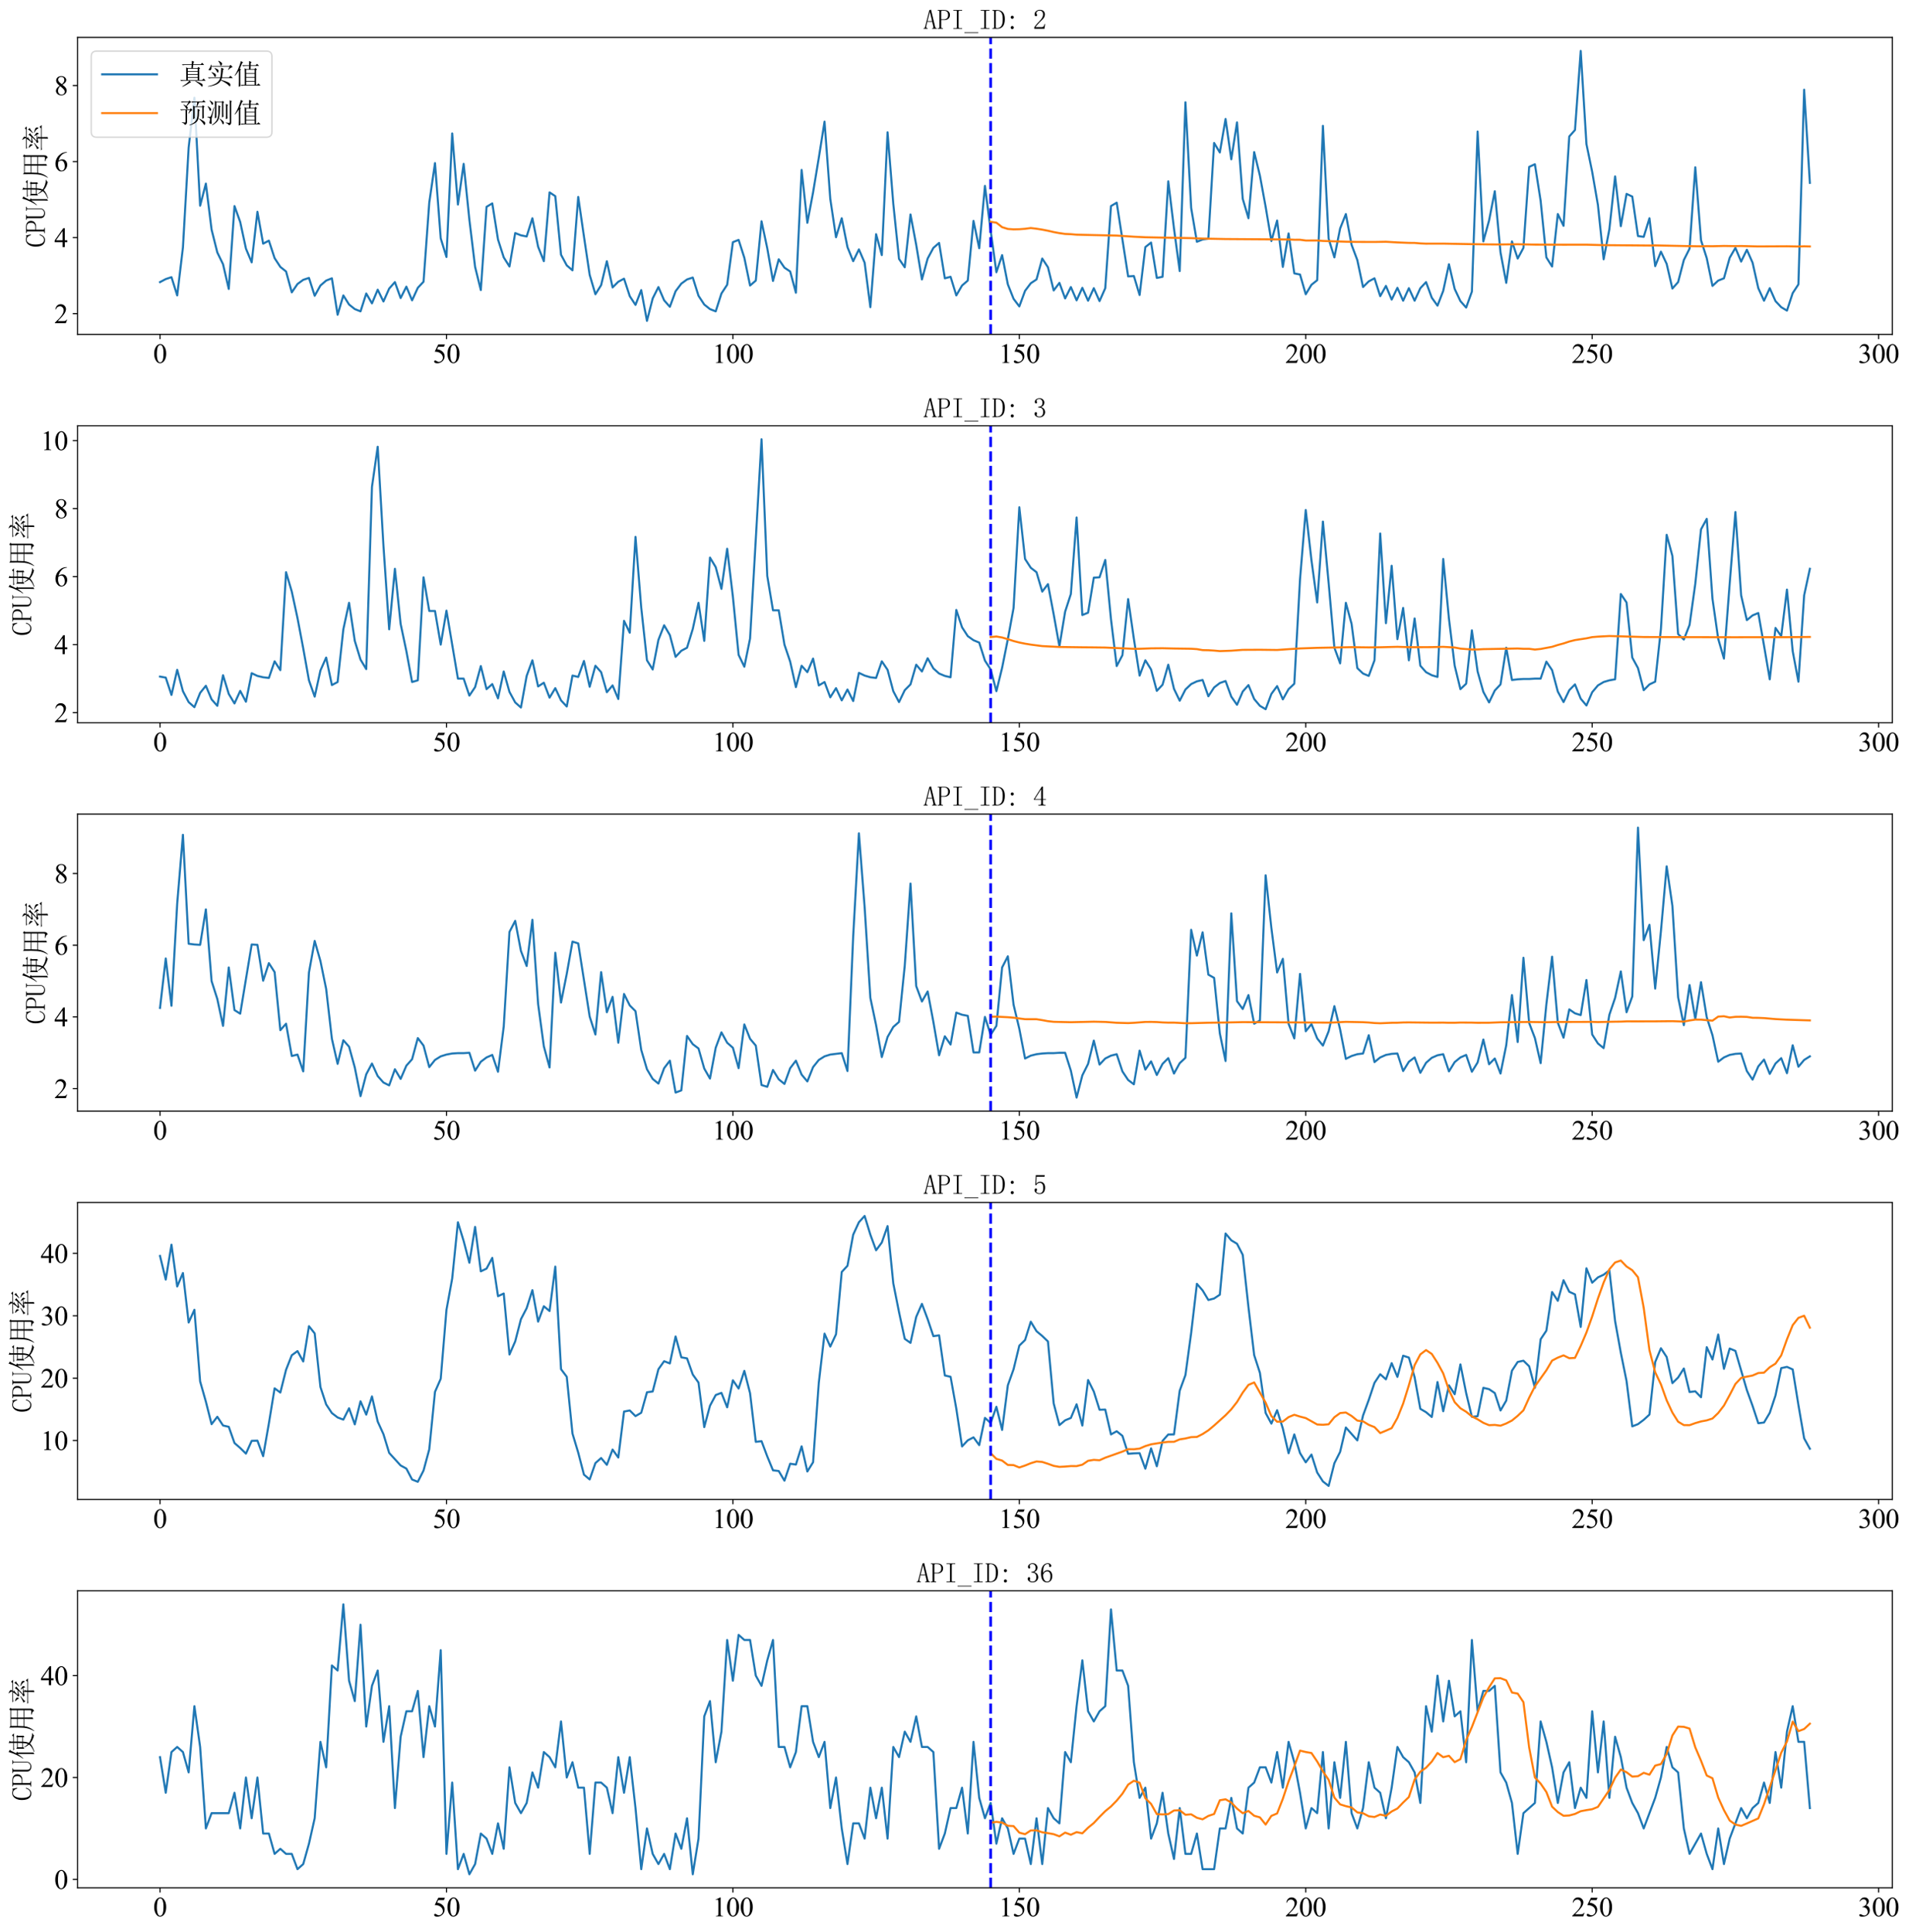<?xml version="1.0" encoding="utf-8" standalone="no"?>
<!DOCTYPE svg PUBLIC "-//W3C//DTD SVG 1.1//EN"
  "http://www.w3.org/Graphics/SVG/1.1/DTD/svg11.dtd">
<svg xmlns:xlink="http://www.w3.org/1999/xlink" width="1394.551pt" height="1411.346pt" viewBox="0 0 1394.551 1411.346" xmlns="http://www.w3.org/2000/svg" version="1.1">
 <defs>
  <style type="text/css">*{stroke-linejoin: round; stroke-linecap: butt}</style>
 </defs>
 <g id="figure_1">
  <g id="patch_1">
   <path d="M 0 1411.346 
L 1394.551 1411.346 
L 1394.551 0 
L 0 0 
z
" style="fill: #ffffff"/>
  </g>
  <g id="axes_1">
   <g id="patch_2">
    <path d="M 56.638 244.261 
L 1382.395 244.261 
L 1382.395 27.341 
L 56.638 27.341 
z
" style="fill: #ffffff"/>
   </g>
   <g id="matplotlib.axis_1">
    <g id="xtick_1">
     <g id="line2d_1">
      <defs>
       <path id="m8d69d79029" d="M 0 0 
L 0 3.5 
" style="stroke: #000000; stroke-width: 0.8"/>
      </defs>
      <g>
       <use xlink:href="#m8d69d79029" x="116.899" y="244.261" style="stroke: #000000; stroke-width: 0.8"/>
      </g>
     </g>
     <g id="text_1">
      <!-- 0 -->
      <g transform="translate(111.899 265.148) scale(0.2 -0.2)">
       <defs>
        <path id="TimesNewRomanPSMT-30" d="M 231 2094 
Q 231 2819 450 3342 
Q 669 3866 1031 4122 
Q 1313 4325 1613 4325 
Q 2100 4325 2488 3828 
Q 2972 3213 2972 2159 
Q 2972 1422 2759 906 
Q 2547 391 2217 158 
Q 1888 -75 1581 -75 
Q 975 -75 572 641 
Q 231 1244 231 2094 
z
M 844 2016 
Q 844 1141 1059 588 
Q 1238 122 1591 122 
Q 1759 122 1940 273 
Q 2122 425 2216 781 
Q 2359 1319 2359 2297 
Q 2359 3022 2209 3506 
Q 2097 3866 1919 4016 
Q 1791 4119 1609 4119 
Q 1397 4119 1231 3928 
Q 1006 3669 925 3112 
Q 844 2556 844 2016 
z
" transform="scale(0.016)"/>
       </defs>
       <use xlink:href="#TimesNewRomanPSMT-30"/>
      </g>
     </g>
    </g>
    <g id="xtick_2">
     <g id="line2d_2">
      <g>
       <use xlink:href="#m8d69d79029" x="326.141" y="244.261" style="stroke: #000000; stroke-width: 0.8"/>
      </g>
     </g>
     <g id="text_2">
      <!-- 50 -->
      <g transform="translate(316.141 265.148) scale(0.2 -0.2)">
       <defs>
        <path id="TimesNewRomanPSMT-35" d="M 2778 4238 
L 2534 3706 
L 1259 3706 
L 981 3138 
Q 1809 3016 2294 2522 
Q 2709 2097 2709 1522 
Q 2709 1188 2573 903 
Q 2438 619 2231 419 
Q 2025 219 1772 97 
Q 1413 -75 1034 -75 
Q 653 -75 479 54 
Q 306 184 306 341 
Q 306 428 378 495 
Q 450 563 559 563 
Q 641 563 702 538 
Q 763 513 909 409 
Q 1144 247 1384 247 
Q 1750 247 2026 523 
Q 2303 800 2303 1197 
Q 2303 1581 2056 1914 
Q 1809 2247 1375 2428 
Q 1034 2569 447 2591 
L 1259 4238 
L 2778 4238 
z
" transform="scale(0.016)"/>
       </defs>
       <use xlink:href="#TimesNewRomanPSMT-35"/>
       <use xlink:href="#TimesNewRomanPSMT-30" x="50"/>
      </g>
     </g>
    </g>
    <g id="xtick_3">
     <g id="line2d_3">
      <g>
       <use xlink:href="#m8d69d79029" x="535.383" y="244.261" style="stroke: #000000; stroke-width: 0.8"/>
      </g>
     </g>
     <g id="text_3">
      <!-- 100 -->
      <g transform="translate(520.383 265.148) scale(0.2 -0.2)">
       <defs>
        <path id="TimesNewRomanPSMT-31" d="M 750 3822 
L 1781 4325 
L 1884 4325 
L 1884 747 
Q 1884 391 1914 303 
Q 1944 216 2037 169 
Q 2131 122 2419 116 
L 2419 0 
L 825 0 
L 825 116 
Q 1125 122 1212 167 
Q 1300 213 1334 289 
Q 1369 366 1369 747 
L 1369 3034 
Q 1369 3497 1338 3628 
Q 1316 3728 1258 3775 
Q 1200 3822 1119 3822 
Q 1003 3822 797 3725 
L 750 3822 
z
" transform="scale(0.016)"/>
       </defs>
       <use xlink:href="#TimesNewRomanPSMT-31"/>
       <use xlink:href="#TimesNewRomanPSMT-30" x="50"/>
       <use xlink:href="#TimesNewRomanPSMT-30" x="100"/>
      </g>
     </g>
    </g>
    <g id="xtick_4">
     <g id="line2d_4">
      <g>
       <use xlink:href="#m8d69d79029" x="744.625" y="244.261" style="stroke: #000000; stroke-width: 0.8"/>
      </g>
     </g>
     <g id="text_4">
      <!-- 150 -->
      <g transform="translate(729.625 265.148) scale(0.2 -0.2)">
       <use xlink:href="#TimesNewRomanPSMT-31"/>
       <use xlink:href="#TimesNewRomanPSMT-35" x="50"/>
       <use xlink:href="#TimesNewRomanPSMT-30" x="100"/>
      </g>
     </g>
    </g>
    <g id="xtick_5">
     <g id="line2d_5">
      <g>
       <use xlink:href="#m8d69d79029" x="953.867" y="244.261" style="stroke: #000000; stroke-width: 0.8"/>
      </g>
     </g>
     <g id="text_5">
      <!-- 200 -->
      <g transform="translate(938.867 265.148) scale(0.2 -0.2)">
       <defs>
        <path id="TimesNewRomanPSMT-32" d="M 2934 816 
L 2638 0 
L 138 0 
L 138 116 
Q 1241 1122 1691 1759 
Q 2141 2397 2141 2925 
Q 2141 3328 1894 3587 
Q 1647 3847 1303 3847 
Q 991 3847 742 3664 
Q 494 3481 375 3128 
L 259 3128 
Q 338 3706 661 4015 
Q 984 4325 1469 4325 
Q 1984 4325 2329 3994 
Q 2675 3663 2675 3213 
Q 2675 2891 2525 2569 
Q 2294 2063 1775 1497 
Q 997 647 803 472 
L 1909 472 
Q 2247 472 2383 497 
Q 2519 522 2628 598 
Q 2738 675 2819 816 
L 2934 816 
z
" transform="scale(0.016)"/>
       </defs>
       <use xlink:href="#TimesNewRomanPSMT-32"/>
       <use xlink:href="#TimesNewRomanPSMT-30" x="50"/>
       <use xlink:href="#TimesNewRomanPSMT-30" x="100"/>
      </g>
     </g>
    </g>
    <g id="xtick_6">
     <g id="line2d_6">
      <g>
       <use xlink:href="#m8d69d79029" x="1163.109" y="244.261" style="stroke: #000000; stroke-width: 0.8"/>
      </g>
     </g>
     <g id="text_6">
      <!-- 250 -->
      <g transform="translate(1148.109 265.148) scale(0.2 -0.2)">
       <use xlink:href="#TimesNewRomanPSMT-32"/>
       <use xlink:href="#TimesNewRomanPSMT-35" x="50"/>
       <use xlink:href="#TimesNewRomanPSMT-30" x="100"/>
      </g>
     </g>
    </g>
    <g id="xtick_7">
     <g id="line2d_7">
      <g>
       <use xlink:href="#m8d69d79029" x="1372.351" y="244.261" style="stroke: #000000; stroke-width: 0.8"/>
      </g>
     </g>
     <g id="text_7">
      <!-- 300 -->
      <g transform="translate(1357.351 265.148) scale(0.2 -0.2)">
       <defs>
        <path id="TimesNewRomanPSMT-33" d="M 325 3431 
Q 506 3859 782 4092 
Q 1059 4325 1472 4325 
Q 1981 4325 2253 3994 
Q 2459 3747 2459 3466 
Q 2459 3003 1878 2509 
Q 2269 2356 2469 2072 
Q 2669 1788 2669 1403 
Q 2669 853 2319 450 
Q 1863 -75 997 -75 
Q 569 -75 414 31 
Q 259 138 259 259 
Q 259 350 332 419 
Q 406 488 509 488 
Q 588 488 669 463 
Q 722 447 909 348 
Q 1097 250 1169 231 
Q 1284 197 1416 197 
Q 1734 197 1970 444 
Q 2206 691 2206 1028 
Q 2206 1275 2097 1509 
Q 2016 1684 1919 1775 
Q 1784 1900 1550 2001 
Q 1316 2103 1072 2103 
L 972 2103 
L 972 2197 
Q 1219 2228 1467 2375 
Q 1716 2522 1828 2728 
Q 1941 2934 1941 3181 
Q 1941 3503 1739 3701 
Q 1538 3900 1238 3900 
Q 753 3900 428 3381 
L 325 3431 
z
" transform="scale(0.016)"/>
       </defs>
       <use xlink:href="#TimesNewRomanPSMT-33"/>
       <use xlink:href="#TimesNewRomanPSMT-30" x="50"/>
       <use xlink:href="#TimesNewRomanPSMT-30" x="100"/>
      </g>
     </g>
    </g>
   </g>
   <g id="matplotlib.axis_2">
    <g id="ytick_1">
     <g id="line2d_8">
      <defs>
       <path id="ma62de66918" d="M 0 0 
L -3.5 0 
" style="stroke: #000000; stroke-width: 0.8"/>
      </defs>
      <g>
       <use xlink:href="#ma62de66918" x="56.638" y="229.123" style="stroke: #000000; stroke-width: 0.8"/>
      </g>
     </g>
     <g id="text_8">
      <!-- 2 -->
      <g transform="translate(39.638 236.067) scale(0.2 -0.2)">
       <use xlink:href="#TimesNewRomanPSMT-32"/>
      </g>
     </g>
    </g>
    <g id="ytick_2">
     <g id="line2d_9">
      <g>
       <use xlink:href="#ma62de66918" x="56.638" y="173.574" style="stroke: #000000; stroke-width: 0.8"/>
      </g>
     </g>
     <g id="text_9">
      <!-- 4 -->
      <g transform="translate(39.638 180.518) scale(0.2 -0.2)">
       <defs>
        <path id="TimesNewRomanPSMT-34" d="M 2978 1563 
L 2978 1119 
L 2409 1119 
L 2409 0 
L 1894 0 
L 1894 1119 
L 100 1119 
L 100 1519 
L 2066 4325 
L 2409 4325 
L 2409 1563 
L 2978 1563 
z
M 1894 1563 
L 1894 3666 
L 406 1563 
L 1894 1563 
z
" transform="scale(0.016)"/>
       </defs>
       <use xlink:href="#TimesNewRomanPSMT-34"/>
      </g>
     </g>
    </g>
    <g id="ytick_3">
     <g id="line2d_10">
      <g>
       <use xlink:href="#ma62de66918" x="56.638" y="118.025" style="stroke: #000000; stroke-width: 0.8"/>
      </g>
     </g>
     <g id="text_10">
      <!-- 6 -->
      <g transform="translate(39.638 124.969) scale(0.2 -0.2)">
       <defs>
        <path id="TimesNewRomanPSMT-36" d="M 2869 4325 
L 2869 4209 
Q 2456 4169 2195 4045 
Q 1934 3922 1679 3669 
Q 1425 3416 1258 3105 
Q 1091 2794 978 2366 
Q 1428 2675 1881 2675 
Q 2316 2675 2634 2325 
Q 2953 1975 2953 1425 
Q 2953 894 2631 456 
Q 2244 -75 1606 -75 
Q 1172 -75 869 213 
Q 275 772 275 1663 
Q 275 2231 503 2743 
Q 731 3256 1154 3653 
Q 1578 4050 1965 4187 
Q 2353 4325 2688 4325 
L 2869 4325 
z
M 925 2138 
Q 869 1716 869 1456 
Q 869 1156 980 804 
Q 1091 453 1309 247 
Q 1469 100 1697 100 
Q 1969 100 2183 356 
Q 2397 613 2397 1088 
Q 2397 1622 2184 2012 
Q 1972 2403 1581 2403 
Q 1463 2403 1327 2353 
Q 1191 2303 925 2138 
z
" transform="scale(0.016)"/>
       </defs>
       <use xlink:href="#TimesNewRomanPSMT-36"/>
      </g>
     </g>
    </g>
    <g id="ytick_4">
     <g id="line2d_11">
      <g>
       <use xlink:href="#ma62de66918" x="56.638" y="62.476" style="stroke: #000000; stroke-width: 0.8"/>
      </g>
     </g>
     <g id="text_11">
      <!-- 8 -->
      <g transform="translate(39.638 69.419) scale(0.2 -0.2)">
       <defs>
        <path id="TimesNewRomanPSMT-38" d="M 1228 2134 
Q 725 2547 579 2797 
Q 434 3047 434 3316 
Q 434 3728 753 4026 
Q 1072 4325 1600 4325 
Q 2113 4325 2425 4047 
Q 2738 3769 2738 3413 
Q 2738 3175 2569 2928 
Q 2400 2681 1866 2347 
Q 2416 1922 2594 1678 
Q 2831 1359 2831 1006 
Q 2831 559 2490 242 
Q 2150 -75 1597 -75 
Q 994 -75 656 303 
Q 388 606 388 966 
Q 388 1247 577 1523 
Q 766 1800 1228 2134 
z
M 1719 2469 
Q 2094 2806 2194 3001 
Q 2294 3197 2294 3444 
Q 2294 3772 2109 3958 
Q 1925 4144 1606 4144 
Q 1288 4144 1088 3959 
Q 888 3775 888 3528 
Q 888 3366 970 3203 
Q 1053 3041 1206 2894 
L 1719 2469 
z
M 1375 2016 
Q 1116 1797 991 1539 
Q 866 1281 866 981 
Q 866 578 1086 336 
Q 1306 94 1647 94 
Q 1984 94 2187 284 
Q 2391 475 2391 747 
Q 2391 972 2272 1150 
Q 2050 1481 1375 2016 
z
" transform="scale(0.016)"/>
       </defs>
       <use xlink:href="#TimesNewRomanPSMT-38"/>
      </g>
     </g>
    </g>
    <g id="text_12">
     <!-- CPU使用率 -->
     <g transform="translate(33.059 180.801) rotate(-90) scale(0.2 -0.2)">
      <defs>
       <path id="SimSun-43" d="M 1725 50 
Q 1025 50 612 575 
Q 200 1100 200 2225 
Q 200 3175 637 3800 
Q 1075 4425 1825 4425 
Q 2000 4425 2175 4375 
Q 2350 4300 2475 4300 
Q 2575 4300 2637 4325 
Q 2700 4350 2750 4425 
L 2975 3325 
L 2825 3275 
Q 2675 3750 2425 4000 
Q 2175 4250 1775 4250 
Q 1250 4250 962 3675 
Q 675 3100 675 2250 
Q 675 1325 925 800 
Q 1175 275 1750 275 
Q 2150 275 2437 562 
Q 2725 850 2825 1325 
L 2975 1250 
Q 2850 725 2512 387 
Q 2175 50 1725 50 
z
" transform="scale(0.016)"/>
       <path id="SimSun-50" d="M 950 2100 
L 950 450 
Q 950 350 1012 300 
Q 1075 250 1175 250 
L 1350 250 
L 1350 100 
L 150 100 
L 150 250 
L 325 250 
Q 450 250 500 300 
Q 550 350 550 450 
L 550 4025 
Q 550 4125 500 4175 
Q 450 4225 325 4225 
L 175 4225 
L 175 4375 
L 1650 4375 
Q 2275 4375 2612 4062 
Q 2950 3750 2950 3275 
Q 2950 2700 2587 2400 
Q 2225 2100 1725 2100 
L 950 2100 
z
M 1575 2250 
Q 1950 2250 2237 2475 
Q 2525 2700 2525 3250 
Q 2525 3750 2287 3987 
Q 2050 4225 1525 4225 
L 1175 4225 
Q 1075 4225 1012 4175 
Q 950 4125 950 4025 
L 950 2250 
L 1575 2250 
z
" transform="scale(0.016)"/>
       <path id="SimSun-55" d="M 1625 250 
Q 2000 250 2262 500 
Q 2525 750 2525 1125 
L 2525 4025 
Q 2525 4125 2475 4175 
Q 2425 4225 2300 4225 
L 2150 4225 
L 2150 4375 
L 3050 4375 
L 3050 4225 
L 2900 4225 
Q 2800 4225 2737 4175 
Q 2675 4125 2675 4025 
L 2675 1125 
Q 2675 625 2337 337 
Q 2000 50 1575 50 
Q 1125 50 787 300 
Q 450 550 450 1100 
L 450 4025 
Q 450 4125 400 4175 
Q 350 4225 225 4225 
L 100 4225 
L 100 4375 
L 1200 4375 
L 1200 4225 
L 1075 4225 
Q 975 4225 912 4175 
Q 850 4125 850 4025 
L 850 1100 
Q 850 600 1062 425 
Q 1275 250 1625 250 
z
" transform="scale(0.016)"/>
       <path id="SimSun-4f7f" d="M 2875 3150 
L 2875 2100 
L 3825 2100 
Q 3850 2825 3850 3150 
L 2875 3150 
z
M 4175 3150 
Q 4175 2800 4150 2100 
L 5150 2100 
L 5150 3150 
L 4175 3150 
z
M 5475 3100 
L 5475 2425 
Q 5475 2100 5500 1800 
L 5150 1675 
L 5150 1950 
L 4150 1950 
Q 4125 1175 3875 600 
Q 4275 275 4875 75 
Q 5475 -125 6075 -150 
L 6075 -250 
Q 5700 -300 5600 -575 
Q 4525 -325 3725 350 
Q 3425 25 2925 -225 
Q 2425 -475 1875 -650 
L 1825 -550 
Q 2400 -325 2850 -25 
Q 3300 275 3500 575 
Q 3200 925 2825 1650 
L 2900 1700 
Q 3325 1100 3625 825 
Q 3800 1300 3825 1950 
L 2875 1950 
L 2875 1825 
L 2525 1675 
Q 2550 2075 2550 2562 
Q 2550 3050 2525 3500 
L 2875 3300 
L 3850 3300 
L 3850 4025 
L 2975 4025 
Q 2650 4025 2375 3950 
L 2150 4175 
L 3850 4175 
L 3850 4525 
Q 3850 4775 3825 5225 
L 4350 5000 
L 4175 4825 
L 4175 4175 
L 5300 4175 
L 5600 4475 
L 6050 4025 
L 4175 4025 
L 4175 3300 
L 5100 3300 
L 5275 3525 
L 5650 3225 
L 5475 3100 
z
M 1675 3175 
L 1675 -450 
L 1325 -625 
Q 1350 -75 1350 350 
L 1350 3200 
Q 900 2475 350 1900 
L 275 1950 
Q 700 2525 1112 3400 
Q 1525 4275 1800 5250 
L 2325 4925 
L 2125 4800 
Q 1725 3925 1500 3525 
L 1875 3325 
L 1675 3175 
z
" transform="scale(0.016)"/>
       <path id="SimSun-7528" d="M 3400 3150 
L 3400 1825 
L 5075 1825 
L 5075 3150 
L 3400 3150 
z
M 4075 100 
Q 4725 50 4900 62 
Q 5075 75 5075 400 
L 5075 1675 
L 3400 1675 
Q 3400 75 3425 -225 
L 3050 -400 
Q 3075 1025 3075 1675 
L 1425 1675 
Q 1250 350 375 -600 
L 300 -550 
Q 775 225 950 1025 
Q 1125 1825 1125 3225 
Q 1125 4625 1100 5075 
L 1475 4825 
L 5050 4825 
L 5225 5100 
L 5625 4800 
L 5425 4600 
L 5425 225 
Q 5450 -400 4875 -575 
Q 4825 -150 4075 -25 
L 4075 100 
z
M 1475 4675 
L 1475 3300 
L 3075 3300 
L 3075 4675 
L 1475 4675 
z
M 3400 4675 
L 3400 3300 
L 5075 3300 
L 5075 4675 
L 3400 4675 
z
M 1475 3150 
Q 1450 2100 1425 1825 
L 3075 1825 
L 3075 3150 
L 1475 3150 
z
" transform="scale(0.016)"/>
       <path id="SimSun-7387" d="M 875 3725 
L 925 3800 
Q 1375 3650 1550 3525 
Q 1725 3400 1725 3250 
Q 1725 3175 1662 3025 
Q 1600 2875 1550 2875 
Q 1500 2875 1425 3050 
Q 1275 3325 875 3725 
z
M 550 1850 
Q 875 1925 2000 2575 
L 2050 2500 
Q 1675 2225 1337 1937 
Q 1000 1650 875 1425 
L 550 1850 
z
M 5200 3450 
Q 4800 3150 4275 2800 
L 4225 2875 
Q 4775 3400 5050 3925 
L 5450 3525 
L 5200 3450 
z
M 4325 2500 
L 4350 2575 
Q 5225 2350 5375 2212 
Q 5525 2075 5525 1900 
Q 5525 1775 5487 1662 
Q 5450 1550 5400 1550 
Q 5325 1550 5200 1800 
Q 4975 2150 4325 2500 
z
M 3150 3900 
Q 2500 3300 2300 3150 
Q 2800 3150 3400 3175 
Q 3700 3500 3850 3825 
L 4250 3450 
Q 4050 3400 3450 2825 
Q 2850 2250 2475 1950 
Q 3150 1975 3850 2000 
Q 3750 2175 3550 2450 
L 3600 2500 
Q 4050 2250 4200 2100 
Q 4350 1950 4350 1850 
Q 4350 1775 4250 1625 
Q 4150 1475 4100 1475 
Q 4075 1475 4050 1550 
Q 4000 1700 3900 1900 
Q 3650 1875 3075 1800 
L 3500 1550 
L 3325 1425 
L 3325 975 
L 5325 975 
L 5650 1300 
L 6100 825 
L 3325 825 
Q 3325 -275 3350 -525 
L 2975 -650 
Q 3000 0 3000 825 
L 1125 825 
Q 800 825 525 750 
L 300 975 
L 3000 975 
L 3000 1775 
Q 2450 1700 2200 1525 
L 1950 1950 
Q 2275 1950 2675 2350 
Q 3075 2750 3325 3050 
Q 2400 2950 2150 2775 
L 1950 3175 
Q 2150 3150 2475 3575 
Q 2800 4000 2900 4225 
L 1450 4225 
Q 1125 4225 850 4150 
L 625 4375 
L 3100 4375 
Q 3050 4800 2675 5200 
L 2725 5250 
Q 3225 5050 3337 4912 
Q 3450 4775 3450 4700 
Q 3450 4550 3250 4375 
L 5025 4375 
L 5350 4675 
L 5775 4225 
L 3050 4225 
L 3375 3950 
L 3150 3900 
z
" transform="scale(0.016)"/>
      </defs>
      <use xlink:href="#SimSun-43"/>
      <use xlink:href="#SimSun-50" x="50"/>
      <use xlink:href="#SimSun-55" x="100"/>
      <use xlink:href="#SimSun-4f7f" x="150"/>
      <use xlink:href="#SimSun-7528" x="250"/>
      <use xlink:href="#SimSun-7387" x="350"/>
     </g>
    </g>
   </g>
   <g id="line2d_12">
    <path d="M 116.899 206.07 
L 121.084 203.849 
L 125.269 202.46 
L 129.454 215.792 
L 133.639 180.796 
L 137.823 107.748 
L 142.008 71.363 
L 146.193 150.243 
L 150.378 134.134 
L 154.563 167.741 
L 158.748 184.406 
L 162.932 193.016 
L 167.117 211.07 
L 171.302 150.521 
L 175.487 162.187 
L 179.672 181.629 
L 183.857 191.628 
L 188.041 154.687 
L 192.226 178.018 
L 196.411 175.796 
L 200.596 188.572 
L 204.781 194.961 
L 208.966 198.294 
L 213.15 213.57 
L 217.335 207.459 
L 221.52 204.404 
L 225.705 203.015 
L 229.89 216.069 
L 234.075 208.57 
L 238.26 204.959 
L 242.444 203.293 
L 246.629 229.957 
L 250.814 215.792 
L 254.999 222.458 
L 259.184 225.79 
L 263.369 227.457 
L 267.553 214.403 
L 271.738 221.624 
L 275.923 211.625 
L 280.108 220.236 
L 284.293 210.792 
L 288.478 206.07 
L 292.662 217.736 
L 296.847 209.403 
L 301.032 219.402 
L 305.217 210.237 
L 309.402 205.793 
L 313.587 148.021 
L 317.771 119.136 
L 321.956 174.13 
L 326.141 187.739 
L 330.326 97.472 
L 334.511 149.41 
L 338.696 119.691 
L 342.88 160.52 
L 347.065 194.961 
L 351.25 211.903 
L 355.435 151.077 
L 359.62 148.577 
L 363.805 174.963 
L 367.99 188.017 
L 372.174 194.683 
L 376.359 170.241 
L 380.544 171.908 
L 384.729 172.741 
L 388.914 159.409 
L 393.099 180.24 
L 397.283 190.794 
L 401.468 140.522 
L 405.653 143.3 
L 409.838 186.073 
L 414.023 193.85 
L 418.208 197.46 
L 422.392 143.855 
L 426.577 172.741 
L 430.762 200.793 
L 434.947 214.958 
L 439.132 208.292 
L 443.317 190.794 
L 447.501 209.959 
L 451.686 205.793 
L 455.871 203.571 
L 460.056 216.347 
L 464.241 222.735 
L 468.426 211.903 
L 472.611 234.401 
L 476.795 218.014 
L 480.98 209.681 
L 485.165 219.402 
L 489.35 224.124 
L 493.535 212.736 
L 497.72 207.181 
L 501.904 204.126 
L 506.089 202.738 
L 510.274 216.069 
L 514.459 222.458 
L 518.644 225.79 
L 522.829 227.457 
L 527.013 214.403 
L 531.198 208.015 
L 535.383 176.907 
L 539.568 175.241 
L 543.753 188.295 
L 547.938 208.57 
L 552.122 204.959 
L 556.307 161.631 
L 560.492 181.351 
L 564.677 205.237 
L 568.862 189.406 
L 573.047 195.516 
L 577.231 198.294 
L 581.416 213.847 
L 585.601 124.135 
L 589.786 162.742 
L 593.971 140.522 
L 598.156 115.247 
L 602.341 88.861 
L 606.525 145.244 
L 610.71 173.296 
L 614.895 159.409 
L 619.08 180.518 
L 623.265 190.794 
L 627.45 182.184 
L 631.634 191.905 
L 635.819 224.402 
L 640.004 171.074 
L 644.189 186.35 
L 648.374 96.638 
L 652.559 148.855 
L 656.743 189.128 
L 660.928 195.238 
L 665.113 156.632 
L 669.298 178.851 
L 673.483 204.126 
L 677.668 188.85 
L 681.852 181.073 
L 686.037 177.463 
L 690.222 203.293 
L 694.407 202.182 
L 698.592 215.792 
L 702.777 208.57 
L 706.962 204.959 
L 711.146 161.353 
L 715.331 181.351 
L 719.516 135.801 
L 723.701 168.575 
L 727.886 198.849 
L 732.071 186.35 
L 736.255 207.737 
L 740.44 218.291 
L 744.625 223.846 
L 748.81 212.459 
L 752.995 206.904 
L 757.18 204.126 
L 761.364 188.85 
L 765.549 195.238 
L 769.734 212.181 
L 773.919 206.626 
L 778.104 218.014 
L 782.289 209.681 
L 786.473 219.402 
L 790.658 210.237 
L 794.843 219.68 
L 799.028 210.514 
L 803.213 219.958 
L 807.398 210.514 
L 811.582 150.521 
L 815.767 148.021 
L 824.137 201.904 
L 828.322 201.627 
L 832.507 215.514 
L 836.692 180.518 
L 840.876 177.185 
L 845.061 203.015 
L 849.246 202.182 
L 853.431 132.468 
L 857.616 166.908 
L 861.801 198.016 
L 865.985 74.696 
L 870.17 151.91 
L 874.355 176.629 
L 878.54 174.963 
L 882.725 174.407 
L 886.91 104.415 
L 891.094 111.359 
L 895.279 86.917 
L 899.464 116.358 
L 903.649 89.417 
L 907.834 145.244 
L 912.019 159.409 
L 916.203 111.081 
L 920.388 128.301 
L 924.573 151.077 
L 928.758 176.074 
L 932.943 161.076 
L 937.128 194.961 
L 941.312 170.519 
L 945.497 199.682 
L 949.682 200.516 
L 953.867 214.958 
L 958.052 208.015 
L 962.237 204.682 
L 966.422 91.917 
L 970.606 174.407 
L 974.791 188.017 
L 978.976 166.908 
L 983.161 156.354 
L 987.346 178.851 
L 991.531 189.961 
L 995.715 209.681 
L 999.9 205.515 
L 1004.085 203.293 
L 1008.27 216.347 
L 1012.455 208.848 
L 1016.64 218.847 
L 1020.824 210.237 
L 1025.009 219.68 
L 1029.194 210.514 
L 1033.379 219.68 
L 1037.564 210.514 
L 1041.749 206.07 
L 1045.933 217.458 
L 1050.118 223.291 
L 1054.303 212.459 
L 1058.488 193.016 
L 1062.673 211.07 
L 1066.858 219.958 
L 1071.043 224.679 
L 1075.227 213.014 
L 1079.412 96.083 
L 1083.597 176.352 
L 1087.782 161.076 
L 1091.967 139.689 
L 1096.152 184.406 
L 1100.336 206.626 
L 1104.521 176.352 
L 1108.706 188.85 
L 1112.891 181.073 
L 1117.076 121.913 
L 1121.261 119.969 
L 1125.445 146.633 
L 1129.63 188.017 
L 1133.815 194.683 
L 1138 156.354 
L 1142.185 164.964 
L 1146.37 99.694 
L 1150.554 94.972 
L 1154.739 37.201 
L 1158.924 105.249 
L 1163.109 125.524 
L 1167.294 149.688 
L 1171.479 189.406 
L 1175.663 167.464 
L 1179.848 128.857 
L 1184.033 165.242 
L 1188.218 141.633 
L 1192.403 143.578 
L 1196.588 172.463 
L 1200.773 173.019 
L 1204.957 159.409 
L 1209.142 194.405 
L 1213.327 183.851 
L 1217.512 192.739 
L 1221.697 210.792 
L 1225.882 206.07 
L 1230.066 189.961 
L 1234.251 181.629 
L 1238.436 122.191 
L 1242.621 175.518 
L 1246.806 188.572 
L 1250.991 208.848 
L 1255.175 204.959 
L 1259.36 203.293 
L 1263.545 188.295 
L 1267.73 181.073 
L 1271.915 191.072 
L 1276.1 182.462 
L 1280.284 191.905 
L 1284.469 210.514 
L 1288.654 219.68 
L 1292.839 210.514 
L 1297.024 219.958 
L 1301.209 224.402 
L 1305.394 226.901 
L 1309.578 214.125 
L 1313.763 207.737 
L 1317.948 65.531 
L 1322.133 133.579 
L 1322.133 133.579 
" clip-path="url(#p14793df944)" style="fill: none; stroke: #1f77b4; stroke-width: 1.5; stroke-linecap: square"/>
   </g>
   <g id="line2d_13">
    <path d="M 723.701 162.031 
L 727.886 162.658 
L 732.071 165.95 
L 736.255 167.248 
L 740.44 167.552 
L 744.625 167.453 
L 748.81 167.14 
L 752.995 166.578 
L 757.18 167.084 
L 761.364 167.743 
L 765.549 168.563 
L 769.734 169.53 
L 773.919 170.31 
L 778.104 170.903 
L 782.289 171.073 
L 786.473 171.442 
L 815.767 172.109 
L 828.322 172.927 
L 836.692 173.321 
L 849.246 173.574 
L 870.17 173.959 
L 878.54 174.303 
L 895.279 174.63 
L 941.312 174.951 
L 945.497 175.144 
L 949.682 175.138 
L 953.867 175.71 
L 962.237 175.688 
L 966.422 176.007 
L 983.161 176.583 
L 991.531 176.721 
L 1004.085 176.766 
L 1012.455 176.613 
L 1020.824 177.109 
L 1029.194 177.44 
L 1033.379 177.468 
L 1037.564 177.823 
L 1041.749 177.996 
L 1054.303 177.969 
L 1075.227 178.358 
L 1087.782 178.544 
L 1096.152 178.59 
L 1108.706 178.425 
L 1121.261 178.702 
L 1142.185 178.78 
L 1158.924 178.756 
L 1171.479 179.081 
L 1204.957 179.376 
L 1209.142 179.294 
L 1238.436 179.896 
L 1242.621 179.942 
L 1246.806 179.838 
L 1250.991 179.888 
L 1259.36 179.673 
L 1267.73 179.809 
L 1271.915 179.719 
L 1280.284 179.954 
L 1284.469 180.041 
L 1305.394 179.937 
L 1313.763 180.082 
L 1317.948 179.961 
L 1322.133 180.051 
L 1322.133 180.051 
" clip-path="url(#p14793df944)" style="fill: none; stroke: #ff7f0e; stroke-width: 1.5; stroke-linecap: square"/>
   </g>
   <g id="line2d_14">
    <path d="M 723.701 244.261 
L 723.701 27.341 
" clip-path="url(#p14793df944)" style="fill: none; stroke-dasharray: 7.4,3.2; stroke-dashoffset: 0; stroke: #0000ff; stroke-width: 2"/>
   </g>
   <g id="patch_3">
    <path d="M 56.638 244.261 
L 56.638 27.341 
" style="fill: none; stroke: #000000; stroke-width: 0.8; stroke-linejoin: miter; stroke-linecap: square"/>
   </g>
   <g id="patch_4">
    <path d="M 1382.395 244.261 
L 1382.395 27.341 
" style="fill: none; stroke: #000000; stroke-width: 0.8; stroke-linejoin: miter; stroke-linecap: square"/>
   </g>
   <g id="patch_5">
    <path d="M 56.638 244.261 
L 1382.395 244.261 
" style="fill: none; stroke: #000000; stroke-width: 0.8; stroke-linejoin: miter; stroke-linecap: square"/>
   </g>
   <g id="patch_6">
    <path d="M 56.638 27.341 
L 1382.395 27.341 
" style="fill: none; stroke: #000000; stroke-width: 0.8; stroke-linejoin: miter; stroke-linecap: square"/>
   </g>
   <g id="text_13">
    <!-- API_ID: 2 -->
    <g transform="translate(674.516 21.341) scale(0.2 -0.2)">
     <defs>
      <path id="SimSun-41" d="M 2025 1700 
L 900 1700 
L 675 750 
Q 650 625 650 550 
Q 650 450 687 350 
Q 725 250 900 250 
L 975 250 
L 975 100 
L 50 100 
L 50 250 
L 125 250 
Q 225 250 300 312 
Q 375 375 400 525 
L 1375 4350 
L 1750 4475 
L 2700 525 
Q 2750 375 2825 312 
Q 2900 250 3000 250 
L 3075 250 
L 3075 100 
L 2000 100 
L 2000 250 
L 2100 250 
Q 2250 250 2275 312 
Q 2300 375 2300 425 
Q 2300 525 2275 600 
L 2025 1700 
z
M 325 250 
L 325 250 
z
M 575 250 
L 575 250 
z
M 2350 250 
L 2350 250 
z
M 2775 250 
L 2775 250 
z
M 1500 3925 
L 1475 3925 
L 950 1850 
L 2000 1850 
L 1500 3925 
z
" transform="scale(0.016)"/>
      <path id="SimSun-49" d="M 600 4225 
L 600 4375 
L 2600 4375 
L 2600 4225 
L 2025 4225 
Q 1925 4225 1862 4175 
Q 1800 4125 1800 4025 
L 1800 450 
Q 1800 350 1862 300 
Q 1925 250 2025 250 
L 2600 250 
L 2600 100 
L 600 100 
L 600 250 
L 1175 250 
Q 1300 250 1350 300 
Q 1400 350 1400 450 
L 1400 4025 
Q 1400 4125 1350 4175 
Q 1300 4225 1175 4225 
L 600 4225 
z
" transform="scale(0.016)"/>
      <path id="SimSun-5f" d="M 0 -875 
L 0 -725 
L 3175 -725 
L 3175 -875 
L 0 -875 
z
" transform="scale(0.016)"/>
      <path id="SimSun-44" d="M 2500 2275 
Q 2500 3350 2175 3787 
Q 1850 4225 1275 4225 
Q 1100 4225 1012 4175 
Q 925 4125 925 4025 
L 925 450 
Q 925 350 1000 300 
Q 1075 250 1200 250 
Q 1750 250 2125 662 
Q 2500 1075 2500 2275 
z
M 525 4025 
Q 525 4125 475 4175 
Q 425 4225 300 4225 
L 150 4225 
L 150 4375 
L 1275 4375 
Q 2050 4375 2512 3875 
Q 2975 3375 2975 2325 
Q 2975 1175 2525 637 
Q 2075 100 1200 100 
L 125 100 
L 125 250 
L 300 250 
Q 425 250 475 300 
Q 525 350 525 450 
L 525 4025 
z
" transform="scale(0.016)"/>
      <path id="SimSun-3a" d="M 1900 2725 
Q 1900 2575 1800 2475 
Q 1700 2375 1550 2375 
Q 1400 2375 1300 2475 
Q 1200 2575 1200 2725 
Q 1200 2875 1300 2975 
Q 1400 3075 1550 3075 
Q 1700 3075 1800 2975 
Q 1900 2875 1900 2725 
z
M 1900 375 
Q 1900 225 1800 125 
Q 1700 25 1550 25 
Q 1400 25 1300 125 
Q 1200 225 1200 375 
Q 1200 525 1300 625 
Q 1400 725 1550 725 
Q 1700 725 1800 625 
Q 1900 525 1900 375 
z
" transform="scale(0.016)"/>
      <path id="SimSun-20" d="M 0 0 
Q 0 0 0 0 
z
" transform="scale(0.016)"/>
      <path id="SimSun-32" d="M 2325 3325 
Q 2325 3775 2125 4012 
Q 1925 4250 1525 4250 
Q 1225 4250 1012 4087 
Q 800 3925 800 3675 
Q 800 3525 900 3425 
Q 975 3325 975 3225 
Q 975 3100 912 3037 
Q 850 2975 725 2975 
Q 575 2975 487 3062 
Q 400 3150 400 3350 
Q 400 3875 775 4150 
Q 1150 4425 1575 4425 
Q 2175 4425 2462 4125 
Q 2750 3825 2750 3375 
Q 2750 3075 2612 2775 
Q 2475 2475 2175 2200 
Q 1450 1500 1062 1062 
Q 675 625 600 475 
L 2075 475 
Q 2300 475 2450 650 
Q 2600 825 2650 1175 
L 2800 1175 
L 2650 100 
L 325 100 
L 325 425 
Q 450 650 737 1000 
Q 1025 1350 1500 1825 
Q 1925 2250 2125 2625 
Q 2325 3000 2325 3325 
z
" transform="scale(0.016)"/>
     </defs>
     <use xlink:href="#SimSun-41"/>
     <use xlink:href="#SimSun-50" x="50"/>
     <use xlink:href="#SimSun-49" x="100"/>
     <use xlink:href="#SimSun-5f" x="150"/>
     <use xlink:href="#SimSun-49" x="200"/>
     <use xlink:href="#SimSun-44" x="250"/>
     <use xlink:href="#SimSun-3a" x="300"/>
     <use xlink:href="#SimSun-20" x="350"/>
     <use xlink:href="#SimSun-32" x="400"/>
    </g>
   </g>
   <g id="legend_1">
    <g id="patch_7">
     <path d="M 70.638 100.216 
L 194.637 100.216 
Q 198.637 100.216 198.637 96.216 
L 198.637 41.341 
Q 198.637 37.341 194.637 37.341 
L 70.638 37.341 
Q 66.638 37.341 66.638 41.341 
L 66.638 96.216 
Q 66.638 100.216 70.638 100.216 
z
" style="fill: #ffffff; opacity: 0.8; stroke: #cccccc; stroke-linejoin: miter"/>
    </g>
    <g id="line2d_15">
     <path d="M 74.638 54.278 
L 94.638 54.278 
L 114.638 54.278 
" style="fill: none; stroke: #1f77b4; stroke-width: 1.5; stroke-linecap: square"/>
    </g>
    <g id="text_14">
     <!-- 真实值 -->
     <g transform="translate(130.637 61.278) scale(0.2 -0.2)">
      <defs>
       <path id="SimSun-771f" d="M 2050 3450 
L 2050 2900 
L 4300 2900 
L 4300 3450 
L 2050 3450 
z
M 2050 2750 
L 2050 2225 
L 4300 2225 
L 4300 2750 
L 2050 2750 
z
M 2050 2075 
L 2050 1550 
L 4300 1550 
L 4300 2075 
L 2050 2075 
z
M 2050 1400 
L 2050 875 
L 4300 875 
L 4300 1400 
L 2050 1400 
z
M 2875 3600 
L 2925 4325 
L 1525 4325 
Q 1200 4325 925 4250 
L 700 4475 
L 2950 4475 
Q 2975 4825 2975 5275 
L 3550 5025 
L 3375 4925 
L 3300 4475 
L 5000 4475 
L 5325 4825 
L 5775 4325 
L 3275 4325 
L 3200 3600 
L 4275 3600 
L 4450 3875 
L 4850 3575 
L 4650 3375 
L 4650 875 
L 5300 875 
L 5675 1225 
L 6125 725 
L 1150 725 
Q 825 725 550 650 
L 325 875 
L 1700 875 
Q 1700 3200 1675 3775 
L 2050 3600 
L 2875 3600 
z
M 2425 725 
L 2825 350 
L 2575 300 
Q 1500 -425 800 -650 
L 775 -575 
Q 1950 125 2425 725 
z
M 3800 700 
Q 4575 375 4962 200 
Q 5350 25 5400 -112 
Q 5450 -250 5450 -325 
Q 5450 -400 5400 -525 
Q 5350 -650 5325 -650 
Q 5250 -650 5100 -450 
Q 4875 -150 3750 625 
L 3800 700 
z
" transform="scale(0.016)"/>
       <path id="SimSun-5b9e" d="M 1950 3625 
Q 2575 3400 2700 3250 
Q 2825 3100 2825 2975 
Q 2825 2850 2750 2700 
Q 2675 2550 2625 2550 
Q 2550 2550 2450 2800 
Q 2275 3175 1900 3550 
L 1950 3625 
z
M 3575 1325 
Q 3500 1100 3425 925 
Q 4650 550 5087 325 
Q 5525 100 5512 -225 
Q 5500 -550 5400 -550 
Q 5300 -550 5075 -300 
Q 4625 175 3375 800 
Q 3025 175 2300 -150 
Q 1575 -475 425 -625 
L 425 -525 
Q 1475 -325 2200 100 
Q 2925 525 3200 1325 
L 1225 1325 
Q 900 1325 625 1250 
L 400 1475 
L 3225 1475 
Q 3325 1950 3375 2575 
Q 3425 3200 3425 3700 
L 4050 3400 
L 3850 3225 
Q 3750 2300 3625 1475 
L 5175 1475 
L 5550 1850 
L 6075 1325 
L 3575 1325 
z
M 1275 2700 
Q 1975 2425 2100 2262 
Q 2225 2100 2225 1975 
Q 2225 1850 2150 1700 
Q 2075 1550 2025 1550 
Q 1950 1550 1850 1800 
Q 1675 2175 1225 2625 
L 1275 2700 
z
M 2750 5225 
L 2825 5275 
Q 3225 5100 3425 4925 
Q 3625 4750 3625 4600 
Q 3625 4450 3512 4300 
Q 3400 4150 3325 4150 
Q 3250 4150 3200 4400 
Q 3100 4775 2750 5225 
z
M 4975 3225 
L 5350 3925 
L 1175 3925 
Q 1225 3525 1125 3300 
Q 1025 3075 787 3100 
Q 550 3125 550 3200 
Q 550 3300 700 3475 
Q 975 3825 1050 4375 
L 1150 4375 
L 1175 4075 
L 5300 4075 
L 5575 4350 
L 6050 3800 
Q 5625 3825 5050 3175 
L 4975 3225 
z
" transform="scale(0.016)"/>
       <path id="SimSun-503c" d="M 1525 650 
Q 1525 -225 1550 -525 
L 1175 -650 
Q 1200 250 1200 550 
L 1200 3025 
Q 750 2300 325 1850 
L 250 1900 
Q 725 2625 1100 3525 
Q 1475 4425 1675 5200 
L 2200 4875 
L 1950 4725 
Q 1550 3800 1425 3475 
L 1725 3300 
L 1525 3150 
L 1525 650 
z
M 2875 3225 
L 2875 2475 
L 4800 2475 
L 4800 3225 
L 2875 3225 
z
M 2875 2325 
L 2875 1575 
L 4800 1575 
L 4800 2325 
L 2875 2325 
z
M 2875 1425 
L 2875 675 
L 4800 675 
L 4800 1425 
L 2875 1425 
z
M 2875 525 
L 2875 -225 
L 4800 -225 
L 4800 525 
L 2875 525 
z
M 3550 4250 
Q 3575 4825 3550 5225 
L 4125 4950 
L 3925 4800 
L 3900 4250 
L 5025 4250 
L 5350 4575 
L 5825 4100 
L 3900 4100 
L 3875 3375 
L 4750 3375 
L 4975 3625 
L 5350 3300 
L 5125 3150 
L 5125 -225 
L 5350 -225 
L 5675 100 
L 6150 -375 
L 2450 -375 
Q 2125 -375 1850 -450 
L 1625 -225 
L 2550 -225 
L 2550 2550 
Q 2550 2850 2525 3575 
L 2875 3375 
L 3525 3375 
L 3550 4100 
L 2800 4100 
Q 2475 4100 2200 4025 
L 1975 4250 
L 3550 4250 
z
" transform="scale(0.016)"/>
      </defs>
      <use xlink:href="#SimSun-771f"/>
      <use xlink:href="#SimSun-5b9e" x="100"/>
      <use xlink:href="#SimSun-503c" x="200"/>
     </g>
    </g>
    <g id="line2d_16">
     <path d="M 74.638 82.638 
L 94.638 82.638 
L 114.638 82.638 
" style="fill: none; stroke: #ff7f0e; stroke-width: 1.5; stroke-linecap: square"/>
    </g>
    <g id="text_15">
     <!-- 预测值 -->
     <g transform="translate(130.637 89.638) scale(0.2 -0.2)">
      <defs>
       <path id="SimSun-9884" d="M 475 4825 
L 2225 4825 
L 2425 5075 
L 2825 4675 
Q 2600 4625 2387 4412 
Q 2175 4200 1800 3750 
Q 2050 3575 2037 3400 
Q 2025 3225 1937 3150 
Q 1850 3075 1825 3075 
Q 1725 3075 1650 3300 
Q 1525 3600 1050 4100 
L 1100 4150 
Q 1475 3975 1700 3825 
L 2225 4675 
L 1300 4675 
Q 975 4675 700 4600 
L 475 4825 
z
M 725 100 
Q 1175 50 1362 37 
Q 1550 25 1550 275 
L 1550 2875 
L 1125 2875 
Q 800 2875 525 2800 
L 300 3025 
L 2525 3025 
L 2725 3275 
L 3150 2875 
Q 2800 2825 2275 2075 
L 2200 2125 
L 2550 2875 
L 1875 2875 
L 1875 150 
Q 1875 -400 1350 -500 
Q 1325 -175 725 0 
L 725 100 
z
M 3250 775 
Q 3275 1425 3275 2287 
Q 3275 3150 3250 3900 
L 3600 3700 
L 4050 3700 
Q 4175 4400 4200 4675 
L 3650 4675 
Q 3325 4675 3050 4600 
L 2825 4825 
L 5325 4825 
L 5675 5150 
L 6125 4675 
L 4675 4675 
Q 4500 4425 4175 3700 
L 5300 3700 
L 5475 3975 
L 5875 3675 
L 5675 3475 
L 5675 1950 
Q 5675 1525 5700 1075 
L 5350 875 
L 5350 3550 
L 3600 3550 
L 3600 1000 
L 3250 775 
z
M 4850 2875 
L 4625 2675 
Q 4625 1475 4475 937 
Q 4325 400 3900 50 
Q 3475 -300 2425 -625 
L 2400 -550 
Q 3500 -50 3837 400 
Q 4175 850 4237 1587 
Q 4300 2325 4275 3175 
L 4850 2875 
z
M 4650 950 
Q 5725 375 5875 212 
Q 6025 50 6025 -125 
Q 6025 -225 5962 -387 
Q 5900 -550 5850 -550 
Q 5800 -550 5750 -450 
Q 5625 -250 5437 0 
Q 5250 250 4600 875 
L 4650 950 
z
" transform="scale(0.016)"/>
       <path id="SimSun-6d4b" d="M 1975 1000 
Q 2000 1475 2000 2925 
Q 2000 4375 1975 5000 
L 2350 4775 
L 3575 4775 
L 3775 4975 
L 4100 4650 
L 3900 4500 
L 3900 2350 
Q 3900 1850 3925 1350 
L 3600 1200 
L 3600 4625 
L 2325 4625 
L 2325 1150 
L 1975 1000 
z
M 2775 3975 
L 3300 3700 
L 3125 3525 
Q 3150 1825 2875 937 
Q 2600 50 1375 -600 
L 1325 -500 
Q 2200 100 2475 725 
Q 2750 1350 2775 2187 
Q 2800 3025 2775 3975 
z
M 3100 950 
Q 3825 450 3937 262 
Q 4050 75 4050 -25 
Q 4050 -150 3975 -262 
Q 3900 -375 3850 -375 
Q 3750 -375 3650 -75 
Q 3500 375 3050 875 
L 3100 950 
z
M 4475 825 
Q 4500 1200 4500 1700 
L 4500 3400 
Q 4500 3950 4475 4300 
L 5025 4025 
L 4825 3825 
L 4825 1700 
Q 4825 1325 4850 950 
L 4475 825 
z
M 5375 150 
L 5375 4050 
Q 5375 4750 5350 5125 
L 5875 4875 
L 5700 4700 
L 5700 75 
Q 5700 -200 5600 -350 
Q 5500 -500 5200 -600 
Q 5025 -225 4450 -50 
L 4450 50 
Q 5125 -50 5250 -37 
Q 5375 -25 5375 150 
z
M 1850 3500 
Q 1375 1525 1300 1225 
Q 1200 900 1212 450 
Q 1225 0 1250 -175 
Q 1250 -275 1125 -275 
Q 1025 -275 875 -225 
Q 725 -175 725 0 
Q 725 125 800 375 
Q 875 625 875 775 
Q 875 950 762 1050 
Q 650 1150 275 1250 
L 275 1350 
Q 725 1300 837 1312 
Q 950 1325 1087 1537 
Q 1225 1750 1750 3525 
L 1850 3500 
z
M 375 3775 
Q 1075 3350 1112 3100 
Q 1150 2850 1050 2775 
Q 950 2700 900 2700 
Q 800 2700 725 2975 
Q 600 3350 325 3700 
L 375 3775 
z
M 800 5100 
Q 1475 4725 1550 4512 
Q 1625 4300 1525 4187 
Q 1425 4075 1350 4075 
Q 1275 4075 1200 4300 
Q 1075 4650 750 5025 
L 800 5100 
z
" transform="scale(0.016)"/>
      </defs>
      <use xlink:href="#SimSun-9884"/>
      <use xlink:href="#SimSun-6d4b" x="100"/>
      <use xlink:href="#SimSun-503c" x="200"/>
     </g>
    </g>
   </g>
  </g>
  <g id="axes_2">
   <g id="patch_8">
    <path d="M 56.638 527.941 
L 1382.395 527.941 
L 1382.395 311.021 
L 56.638 311.021 
z
" style="fill: #ffffff"/>
   </g>
   <g id="matplotlib.axis_3">
    <g id="xtick_8">
     <g id="line2d_17">
      <g>
       <use xlink:href="#m8d69d79029" x="116.899" y="527.941" style="stroke: #000000; stroke-width: 0.8"/>
      </g>
     </g>
     <g id="text_16">
      <!-- 0 -->
      <g transform="translate(111.899 548.828) scale(0.2 -0.2)">
       <use xlink:href="#TimesNewRomanPSMT-30"/>
      </g>
     </g>
    </g>
    <g id="xtick_9">
     <g id="line2d_18">
      <g>
       <use xlink:href="#m8d69d79029" x="326.141" y="527.941" style="stroke: #000000; stroke-width: 0.8"/>
      </g>
     </g>
     <g id="text_17">
      <!-- 50 -->
      <g transform="translate(316.141 548.828) scale(0.2 -0.2)">
       <use xlink:href="#TimesNewRomanPSMT-35"/>
       <use xlink:href="#TimesNewRomanPSMT-30" x="50"/>
      </g>
     </g>
    </g>
    <g id="xtick_10">
     <g id="line2d_19">
      <g>
       <use xlink:href="#m8d69d79029" x="535.383" y="527.941" style="stroke: #000000; stroke-width: 0.8"/>
      </g>
     </g>
     <g id="text_18">
      <!-- 100 -->
      <g transform="translate(520.383 548.828) scale(0.2 -0.2)">
       <use xlink:href="#TimesNewRomanPSMT-31"/>
       <use xlink:href="#TimesNewRomanPSMT-30" x="50"/>
       <use xlink:href="#TimesNewRomanPSMT-30" x="100"/>
      </g>
     </g>
    </g>
    <g id="xtick_11">
     <g id="line2d_20">
      <g>
       <use xlink:href="#m8d69d79029" x="744.625" y="527.941" style="stroke: #000000; stroke-width: 0.8"/>
      </g>
     </g>
     <g id="text_19">
      <!-- 150 -->
      <g transform="translate(729.625 548.828) scale(0.2 -0.2)">
       <use xlink:href="#TimesNewRomanPSMT-31"/>
       <use xlink:href="#TimesNewRomanPSMT-35" x="50"/>
       <use xlink:href="#TimesNewRomanPSMT-30" x="100"/>
      </g>
     </g>
    </g>
    <g id="xtick_12">
     <g id="line2d_21">
      <g>
       <use xlink:href="#m8d69d79029" x="953.867" y="527.941" style="stroke: #000000; stroke-width: 0.8"/>
      </g>
     </g>
     <g id="text_20">
      <!-- 200 -->
      <g transform="translate(938.867 548.828) scale(0.2 -0.2)">
       <use xlink:href="#TimesNewRomanPSMT-32"/>
       <use xlink:href="#TimesNewRomanPSMT-30" x="50"/>
       <use xlink:href="#TimesNewRomanPSMT-30" x="100"/>
      </g>
     </g>
    </g>
    <g id="xtick_13">
     <g id="line2d_22">
      <g>
       <use xlink:href="#m8d69d79029" x="1163.109" y="527.941" style="stroke: #000000; stroke-width: 0.8"/>
      </g>
     </g>
     <g id="text_21">
      <!-- 250 -->
      <g transform="translate(1148.109 548.828) scale(0.2 -0.2)">
       <use xlink:href="#TimesNewRomanPSMT-32"/>
       <use xlink:href="#TimesNewRomanPSMT-35" x="50"/>
       <use xlink:href="#TimesNewRomanPSMT-30" x="100"/>
      </g>
     </g>
    </g>
    <g id="xtick_14">
     <g id="line2d_23">
      <g>
       <use xlink:href="#m8d69d79029" x="1372.351" y="527.941" style="stroke: #000000; stroke-width: 0.8"/>
      </g>
     </g>
     <g id="text_22">
      <!-- 300 -->
      <g transform="translate(1357.351 548.828) scale(0.2 -0.2)">
       <use xlink:href="#TimesNewRomanPSMT-33"/>
       <use xlink:href="#TimesNewRomanPSMT-30" x="50"/>
       <use xlink:href="#TimesNewRomanPSMT-30" x="100"/>
      </g>
     </g>
    </g>
   </g>
   <g id="matplotlib.axis_4">
    <g id="ytick_5">
     <g id="line2d_24">
      <g>
       <use xlink:href="#ma62de66918" x="56.638" y="520.564" style="stroke: #000000; stroke-width: 0.8"/>
      </g>
     </g>
     <g id="text_23">
      <!-- 2 -->
      <g transform="translate(39.638 527.508) scale(0.2 -0.2)">
       <use xlink:href="#TimesNewRomanPSMT-32"/>
      </g>
     </g>
    </g>
    <g id="ytick_6">
     <g id="line2d_25">
      <g>
       <use xlink:href="#ma62de66918" x="56.638" y="470.892" style="stroke: #000000; stroke-width: 0.8"/>
      </g>
     </g>
     <g id="text_24">
      <!-- 4 -->
      <g transform="translate(39.638 477.835) scale(0.2 -0.2)">
       <use xlink:href="#TimesNewRomanPSMT-34"/>
      </g>
     </g>
    </g>
    <g id="ytick_7">
     <g id="line2d_26">
      <g>
       <use xlink:href="#ma62de66918" x="56.638" y="421.219" style="stroke: #000000; stroke-width: 0.8"/>
      </g>
     </g>
     <g id="text_25">
      <!-- 6 -->
      <g transform="translate(39.638 428.163) scale(0.2 -0.2)">
       <use xlink:href="#TimesNewRomanPSMT-36"/>
      </g>
     </g>
    </g>
    <g id="ytick_8">
     <g id="line2d_27">
      <g>
       <use xlink:href="#ma62de66918" x="56.638" y="371.547" style="stroke: #000000; stroke-width: 0.8"/>
      </g>
     </g>
     <g id="text_26">
      <!-- 8 -->
      <g transform="translate(39.638 378.49) scale(0.2 -0.2)">
       <use xlink:href="#TimesNewRomanPSMT-38"/>
      </g>
     </g>
    </g>
    <g id="ytick_9">
     <g id="line2d_28">
      <g>
       <use xlink:href="#ma62de66918" x="56.638" y="321.874" style="stroke: #000000; stroke-width: 0.8"/>
      </g>
     </g>
     <g id="text_27">
      <!-- 10 -->
      <g transform="translate(29.637 328.818) scale(0.2 -0.2)">
       <use xlink:href="#TimesNewRomanPSMT-31"/>
       <use xlink:href="#TimesNewRomanPSMT-30" x="50"/>
      </g>
     </g>
    </g>
    <g id="text_28">
     <!-- CPU使用率 -->
     <g transform="translate(23.059 464.481) rotate(-90) scale(0.2 -0.2)">
      <use xlink:href="#SimSun-43"/>
      <use xlink:href="#SimSun-50" x="50"/>
      <use xlink:href="#SimSun-55" x="100"/>
      <use xlink:href="#SimSun-4f7f" x="150"/>
      <use xlink:href="#SimSun-7528" x="250"/>
      <use xlink:href="#SimSun-7387" x="350"/>
     </g>
    </g>
   </g>
   <g id="line2d_29">
    <path d="M 116.899 494.238 
L 121.084 494.983 
L 125.269 507.649 
L 129.454 489.271 
L 133.639 504.917 
L 137.823 512.865 
L 142.008 516.59 
L 146.193 506.159 
L 150.378 500.944 
L 154.563 510.878 
L 158.748 515.597 
L 162.932 493.244 
L 167.117 506.904 
L 171.302 513.858 
L 175.487 504.669 
L 179.672 512.617 
L 183.857 491.754 
L 188.041 493.741 
L 192.226 494.735 
L 196.411 495.231 
L 200.596 483.061 
L 204.781 489.519 
L 208.966 417.99 
L 213.15 432.147 
L 217.335 451.519 
L 221.52 473.624 
L 225.705 496.97 
L 229.89 508.891 
L 234.075 489.767 
L 238.26 480.329 
L 242.444 500.447 
L 246.629 498.212 
L 250.814 459.715 
L 254.999 440.343 
L 259.184 468.16 
L 263.369 481.82 
L 267.553 488.774 
L 271.738 355.651 
L 275.923 326.345 
L 280.108 398.618 
L 284.293 459.715 
L 288.478 415.507 
L 292.662 455.742 
L 296.847 475.611 
L 301.032 498.212 
L 305.217 496.97 
L 309.402 421.716 
L 313.587 446.304 
L 317.771 446.304 
L 321.956 470.892 
L 326.141 446.055 
L 334.511 495.728 
L 338.696 495.728 
L 342.88 508.146 
L 347.065 501.937 
L 351.25 486.539 
L 355.435 503.427 
L 359.62 499.702 
L 363.805 510.133 
L 367.99 490.512 
L 372.174 505.414 
L 376.359 513.113 
L 380.544 516.839 
L 384.729 493.741 
L 388.914 482.316 
L 393.099 501.44 
L 397.283 498.708 
L 401.468 509.636 
L 405.653 502.682 
L 409.838 511.623 
L 414.023 516.094 
L 418.208 493.493 
L 422.392 494.486 
L 426.577 482.813 
L 430.762 501.689 
L 434.947 486.29 
L 439.132 491.009 
L 443.317 505.662 
L 447.501 500.695 
L 451.686 510.63 
L 455.871 453.506 
L 460.056 462.199 
L 464.241 392.161 
L 468.426 443.82 
L 472.611 482.316 
L 476.795 489.022 
L 480.98 467.415 
L 485.165 456.735 
L 489.35 463.938 
L 493.535 479.833 
L 497.72 475.362 
L 501.904 473.127 
L 506.089 459.467 
L 510.274 440.343 
L 514.459 468.16 
L 518.644 407.311 
L 522.829 414.265 
L 527.013 430.16 
L 531.198 400.853 
L 535.383 435.873 
L 539.568 478.343 
L 543.753 487.035 
L 547.938 466.421 
L 556.307 320.881 
L 560.492 420.722 
L 564.677 445.807 
L 568.862 445.807 
L 573.047 470.892 
L 577.231 483.31 
L 581.416 501.937 
L 585.601 486.29 
L 589.786 491.009 
L 593.971 481.075 
L 598.156 500.695 
L 602.341 498.212 
L 606.525 509.388 
L 610.71 502.682 
L 614.895 511.623 
L 619.08 503.676 
L 623.265 512.12 
L 627.45 491.506 
L 631.634 493.493 
L 635.819 494.735 
L 640.004 495.231 
L 644.189 483.061 
L 648.374 489.271 
L 652.559 504.917 
L 656.743 512.865 
L 660.928 504.172 
L 665.113 499.95 
L 669.298 485.545 
L 673.483 490.512 
L 677.668 480.826 
L 681.852 488.277 
L 686.037 492.003 
L 690.222 493.741 
L 694.407 494.735 
L 698.592 445.559 
L 702.777 458.225 
L 706.962 464.683 
L 711.146 467.663 
L 715.331 469.402 
L 719.516 482.565 
L 723.701 489.022 
L 727.886 504.917 
L 732.071 487.78 
L 736.255 466.918 
L 740.44 444.069 
L 744.625 370.553 
L 748.81 408.304 
L 752.995 414.762 
L 757.18 417.99 
L 761.364 432.147 
L 765.549 426.683 
L 769.734 448.787 
L 773.919 472.134 
L 778.104 446.801 
L 782.289 433.886 
L 786.473 378.004 
L 790.658 449.284 
L 794.843 447.546 
L 799.028 421.964 
L 803.213 421.716 
L 807.398 409.049 
L 811.582 452.265 
L 815.767 486.539 
L 819.952 478.591 
L 824.137 437.611 
L 828.322 466.67 
L 832.507 493.493 
L 836.692 482.316 
L 840.876 489.022 
L 845.061 504.669 
L 849.246 500.199 
L 853.431 485.545 
L 857.616 503.179 
L 861.801 511.872 
L 865.985 503.676 
L 870.17 499.702 
L 874.355 497.715 
L 878.54 496.721 
L 882.725 508.643 
L 886.91 502.185 
L 891.094 498.957 
L 895.279 497.467 
L 899.464 508.891 
L 903.649 514.852 
L 907.834 505.166 
L 912.019 500.447 
L 916.203 510.63 
L 920.388 515.597 
L 924.573 518.081 
L 928.758 506.904 
L 932.943 501.192 
L 937.128 510.878 
L 941.312 503.427 
L 945.497 499.453 
L 949.682 423.206 
L 953.867 372.54 
L 958.052 409.298 
L 962.237 440.095 
L 966.422 380.984 
L 970.606 425.938 
L 974.791 473.127 
L 978.976 484.552 
L 983.161 440.343 
L 987.346 455.742 
L 991.531 488.029 
L 995.715 492.003 
L 999.9 493.741 
L 1004.085 482.316 
L 1008.27 389.677 
L 1012.455 455.245 
L 1016.64 413.272 
L 1020.824 466.918 
L 1025.009 444.069 
L 1029.194 482.316 
L 1033.379 451.768 
L 1037.564 486.29 
L 1041.749 491.009 
L 1045.933 493.244 
L 1050.118 494.486 
L 1054.303 408.304 
L 1058.488 452.016 
L 1062.673 486.29 
L 1066.858 503.427 
L 1071.043 499.453 
L 1075.227 460.46 
L 1079.412 490.512 
L 1083.597 505.414 
L 1087.782 513.113 
L 1091.967 504.421 
L 1096.152 499.95 
L 1100.336 473.127 
L 1104.521 496.721 
L 1108.706 496.225 
L 1112.891 495.976 
L 1117.076 495.976 
L 1121.261 495.728 
L 1125.445 495.728 
L 1129.63 483.31 
L 1133.815 489.519 
L 1138 505.166 
L 1142.185 512.865 
L 1146.37 504.172 
L 1150.554 499.95 
L 1154.739 510.381 
L 1158.924 515.349 
L 1163.109 505.662 
L 1167.294 500.695 
L 1171.479 498.212 
L 1175.663 496.97 
L 1179.848 496.225 
L 1184.033 433.886 
L 1188.218 440.095 
L 1192.403 480.329 
L 1196.588 488.029 
L 1200.773 504.172 
L 1204.957 499.95 
L 1209.142 497.963 
L 1213.327 459.467 
L 1217.512 390.671 
L 1221.697 406.069 
L 1225.882 463.192 
L 1230.066 467.166 
L 1234.251 456.487 
L 1238.436 426.435 
L 1242.621 386.697 
L 1246.806 378.998 
L 1250.991 437.363 
L 1255.175 466.67 
L 1259.36 481.075 
L 1263.545 426.435 
L 1267.73 374.03 
L 1271.915 434.879 
L 1276.1 453.01 
L 1280.284 449.533 
L 1284.469 447.794 
L 1288.654 471.637 
L 1292.839 496.225 
L 1297.024 458.722 
L 1301.209 464.683 
L 1305.394 430.657 
L 1309.578 475.611 
L 1313.763 497.963 
L 1317.948 434.879 
L 1322.133 415.507 
L 1322.133 415.507 
" clip-path="url(#p096e44af7f)" style="fill: none; stroke: #1f77b4; stroke-width: 1.5; stroke-linecap: square"/>
   </g>
   <g id="line2d_30">
    <path d="M 723.701 465.378 
L 727.886 464.972 
L 732.071 465.696 
L 736.255 466.909 
L 740.44 468.278 
L 744.625 469.343 
L 748.81 470.191 
L 752.995 470.873 
L 761.364 471.953 
L 773.919 472.602 
L 790.658 472.835 
L 799.028 472.912 
L 807.398 473.02 
L 828.322 473.936 
L 832.507 473.903 
L 840.876 473.598 
L 849.246 473.519 
L 857.616 473.711 
L 870.17 473.887 
L 874.355 474.161 
L 878.54 474.891 
L 882.725 474.968 
L 886.91 475.231 
L 891.094 475.61 
L 899.464 475.321 
L 907.834 474.698 
L 920.388 474.628 
L 932.943 474.786 
L 941.312 474.193 
L 949.682 473.663 
L 962.237 473.226 
L 987.346 472.747 
L 999.9 472.91 
L 1008.27 472.812 
L 1020.824 472.48 
L 1029.194 472.743 
L 1037.564 472.757 
L 1045.933 472.708 
L 1054.303 472.5 
L 1062.673 472.981 
L 1066.858 473.79 
L 1075.227 474.44 
L 1079.412 474.404 
L 1083.597 474.172 
L 1108.706 473.701 
L 1112.891 473.919 
L 1117.076 473.921 
L 1121.261 474.477 
L 1125.445 474.049 
L 1133.815 472.476 
L 1138 471.144 
L 1142.185 470.03 
L 1146.37 468.63 
L 1150.554 467.575 
L 1158.924 466.291 
L 1163.109 465.419 
L 1167.294 465.068 
L 1175.663 464.612 
L 1200.773 465.349 
L 1238.436 465.447 
L 1267.73 465.515 
L 1280.284 465.473 
L 1305.394 465.462 
L 1322.133 465.3 
L 1322.133 465.3 
" clip-path="url(#p096e44af7f)" style="fill: none; stroke: #ff7f0e; stroke-width: 1.5; stroke-linecap: square"/>
   </g>
   <g id="line2d_31">
    <path d="M 723.701 527.941 
L 723.701 311.021 
" clip-path="url(#p096e44af7f)" style="fill: none; stroke-dasharray: 7.4,3.2; stroke-dashoffset: 0; stroke: #0000ff; stroke-width: 2"/>
   </g>
   <g id="patch_9">
    <path d="M 56.638 527.941 
L 56.638 311.021 
" style="fill: none; stroke: #000000; stroke-width: 0.8; stroke-linejoin: miter; stroke-linecap: square"/>
   </g>
   <g id="patch_10">
    <path d="M 1382.395 527.941 
L 1382.395 311.021 
" style="fill: none; stroke: #000000; stroke-width: 0.8; stroke-linejoin: miter; stroke-linecap: square"/>
   </g>
   <g id="patch_11">
    <path d="M 56.638 527.941 
L 1382.395 527.941 
" style="fill: none; stroke: #000000; stroke-width: 0.8; stroke-linejoin: miter; stroke-linecap: square"/>
   </g>
   <g id="patch_12">
    <path d="M 56.638 311.021 
L 1382.395 311.021 
" style="fill: none; stroke: #000000; stroke-width: 0.8; stroke-linejoin: miter; stroke-linecap: square"/>
   </g>
   <g id="text_29">
    <!-- API_ID: 3 -->
    <g transform="translate(674.516 305.021) scale(0.2 -0.2)">
     <defs>
      <path id="SimSun-33" d="M 2800 1250 
Q 2800 775 2450 412 
Q 2100 50 1475 50 
Q 1025 50 700 300 
Q 375 550 375 875 
Q 375 1025 475 1137 
Q 575 1250 675 1250 
Q 825 1250 887 1137 
Q 950 1025 950 950 
Q 950 825 900 750 
Q 850 650 850 575 
Q 850 425 1037 325 
Q 1225 225 1450 225 
Q 1900 225 2125 487 
Q 2350 750 2350 1300 
Q 2350 1750 2112 2025 
Q 1875 2300 1225 2300 
L 1225 2475 
Q 1725 2475 1962 2712 
Q 2200 2950 2200 3375 
Q 2200 3725 2012 3987 
Q 1825 4250 1425 4250 
Q 1250 4250 1050 4162 
Q 850 4075 850 3875 
Q 850 3675 900 3625 
Q 950 3575 950 3500 
Q 950 3375 900 3300 
Q 850 3225 725 3225 
Q 625 3225 537 3300 
Q 450 3375 450 3575 
Q 450 3950 775 4187 
Q 1100 4425 1525 4425 
Q 2025 4425 2325 4112 
Q 2625 3800 2625 3450 
Q 2625 3075 2437 2812 
Q 2250 2550 1850 2425 
Q 2400 2225 2600 1900 
Q 2800 1575 2800 1250 
z
" transform="scale(0.016)"/>
     </defs>
     <use xlink:href="#SimSun-41"/>
     <use xlink:href="#SimSun-50" x="50"/>
     <use xlink:href="#SimSun-49" x="100"/>
     <use xlink:href="#SimSun-5f" x="150"/>
     <use xlink:href="#SimSun-49" x="200"/>
     <use xlink:href="#SimSun-44" x="250"/>
     <use xlink:href="#SimSun-3a" x="300"/>
     <use xlink:href="#SimSun-20" x="350"/>
     <use xlink:href="#SimSun-33" x="400"/>
    </g>
   </g>
  </g>
  <g id="axes_3">
   <g id="patch_13">
    <path d="M 56.638 811.621 
L 1382.395 811.621 
L 1382.395 594.701 
L 56.638 594.701 
z
" style="fill: #ffffff"/>
   </g>
   <g id="matplotlib.axis_5">
    <g id="xtick_15">
     <g id="line2d_32">
      <g>
       <use xlink:href="#m8d69d79029" x="116.899" y="811.621" style="stroke: #000000; stroke-width: 0.8"/>
      </g>
     </g>
     <g id="text_30">
      <!-- 0 -->
      <g transform="translate(111.899 832.508) scale(0.2 -0.2)">
       <use xlink:href="#TimesNewRomanPSMT-30"/>
      </g>
     </g>
    </g>
    <g id="xtick_16">
     <g id="line2d_33">
      <g>
       <use xlink:href="#m8d69d79029" x="326.141" y="811.621" style="stroke: #000000; stroke-width: 0.8"/>
      </g>
     </g>
     <g id="text_31">
      <!-- 50 -->
      <g transform="translate(316.141 832.508) scale(0.2 -0.2)">
       <use xlink:href="#TimesNewRomanPSMT-35"/>
       <use xlink:href="#TimesNewRomanPSMT-30" x="50"/>
      </g>
     </g>
    </g>
    <g id="xtick_17">
     <g id="line2d_34">
      <g>
       <use xlink:href="#m8d69d79029" x="535.383" y="811.621" style="stroke: #000000; stroke-width: 0.8"/>
      </g>
     </g>
     <g id="text_32">
      <!-- 100 -->
      <g transform="translate(520.383 832.508) scale(0.2 -0.2)">
       <use xlink:href="#TimesNewRomanPSMT-31"/>
       <use xlink:href="#TimesNewRomanPSMT-30" x="50"/>
       <use xlink:href="#TimesNewRomanPSMT-30" x="100"/>
      </g>
     </g>
    </g>
    <g id="xtick_18">
     <g id="line2d_35">
      <g>
       <use xlink:href="#m8d69d79029" x="744.625" y="811.621" style="stroke: #000000; stroke-width: 0.8"/>
      </g>
     </g>
     <g id="text_33">
      <!-- 150 -->
      <g transform="translate(729.625 832.508) scale(0.2 -0.2)">
       <use xlink:href="#TimesNewRomanPSMT-31"/>
       <use xlink:href="#TimesNewRomanPSMT-35" x="50"/>
       <use xlink:href="#TimesNewRomanPSMT-30" x="100"/>
      </g>
     </g>
    </g>
    <g id="xtick_19">
     <g id="line2d_36">
      <g>
       <use xlink:href="#m8d69d79029" x="953.867" y="811.621" style="stroke: #000000; stroke-width: 0.8"/>
      </g>
     </g>
     <g id="text_34">
      <!-- 200 -->
      <g transform="translate(938.867 832.508) scale(0.2 -0.2)">
       <use xlink:href="#TimesNewRomanPSMT-32"/>
       <use xlink:href="#TimesNewRomanPSMT-30" x="50"/>
       <use xlink:href="#TimesNewRomanPSMT-30" x="100"/>
      </g>
     </g>
    </g>
    <g id="xtick_20">
     <g id="line2d_37">
      <g>
       <use xlink:href="#m8d69d79029" x="1163.109" y="811.621" style="stroke: #000000; stroke-width: 0.8"/>
      </g>
     </g>
     <g id="text_35">
      <!-- 250 -->
      <g transform="translate(1148.109 832.508) scale(0.2 -0.2)">
       <use xlink:href="#TimesNewRomanPSMT-32"/>
       <use xlink:href="#TimesNewRomanPSMT-35" x="50"/>
       <use xlink:href="#TimesNewRomanPSMT-30" x="100"/>
      </g>
     </g>
    </g>
    <g id="xtick_21">
     <g id="line2d_38">
      <g>
       <use xlink:href="#m8d69d79029" x="1372.351" y="811.621" style="stroke: #000000; stroke-width: 0.8"/>
      </g>
     </g>
     <g id="text_36">
      <!-- 300 -->
      <g transform="translate(1357.351 832.508) scale(0.2 -0.2)">
       <use xlink:href="#TimesNewRomanPSMT-33"/>
       <use xlink:href="#TimesNewRomanPSMT-30" x="50"/>
       <use xlink:href="#TimesNewRomanPSMT-30" x="100"/>
      </g>
     </g>
    </g>
   </g>
   <g id="matplotlib.axis_6">
    <g id="ytick_10">
     <g id="line2d_39">
      <g>
       <use xlink:href="#ma62de66918" x="56.638" y="795.213" style="stroke: #000000; stroke-width: 0.8"/>
      </g>
     </g>
     <g id="text_37">
      <!-- 2 -->
      <g transform="translate(39.638 802.157) scale(0.2 -0.2)">
       <use xlink:href="#TimesNewRomanPSMT-32"/>
      </g>
     </g>
    </g>
    <g id="ytick_11">
     <g id="line2d_40">
      <g>
       <use xlink:href="#ma62de66918" x="56.638" y="742.836" style="stroke: #000000; stroke-width: 0.8"/>
      </g>
     </g>
     <g id="text_38">
      <!-- 4 -->
      <g transform="translate(39.638 749.78) scale(0.2 -0.2)">
       <use xlink:href="#TimesNewRomanPSMT-34"/>
      </g>
     </g>
    </g>
    <g id="ytick_12">
     <g id="line2d_41">
      <g>
       <use xlink:href="#ma62de66918" x="56.638" y="690.459" style="stroke: #000000; stroke-width: 0.8"/>
      </g>
     </g>
     <g id="text_39">
      <!-- 6 -->
      <g transform="translate(39.638 697.403) scale(0.2 -0.2)">
       <use xlink:href="#TimesNewRomanPSMT-36"/>
      </g>
     </g>
    </g>
    <g id="ytick_13">
     <g id="line2d_42">
      <g>
       <use xlink:href="#ma62de66918" x="56.638" y="638.082" style="stroke: #000000; stroke-width: 0.8"/>
      </g>
     </g>
     <g id="text_40">
      <!-- 8 -->
      <g transform="translate(39.638 645.026) scale(0.2 -0.2)">
       <use xlink:href="#TimesNewRomanPSMT-38"/>
      </g>
     </g>
    </g>
    <g id="text_41">
     <!-- CPU使用率 -->
     <g transform="translate(33.059 748.161) rotate(-90) scale(0.2 -0.2)">
      <use xlink:href="#SimSun-43"/>
      <use xlink:href="#SimSun-50" x="50"/>
      <use xlink:href="#SimSun-55" x="100"/>
      <use xlink:href="#SimSun-4f7f" x="150"/>
      <use xlink:href="#SimSun-7528" x="250"/>
      <use xlink:href="#SimSun-7387" x="350"/>
     </g>
    </g>
   </g>
   <g id="line2d_43">
    <path d="M 116.899 736.289 
L 121.084 700.149 
L 125.269 734.718 
L 129.454 660.08 
L 133.639 609.798 
L 137.823 689.412 
L 142.008 689.935 
L 146.193 690.197 
L 150.378 664.271 
L 154.563 716.648 
L 158.748 729.742 
L 162.932 749.383 
L 167.117 706.696 
L 171.302 737.86 
L 175.487 740.479 
L 183.857 689.935 
L 188.041 690.197 
L 192.226 716.386 
L 196.411 703.553 
L 200.596 710.101 
L 204.781 752.526 
L 208.966 747.812 
L 213.15 771.382 
L 217.335 770.334 
L 221.52 782.643 
L 225.705 710.362 
L 229.89 687.317 
L 234.075 701.982 
L 238.26 722.409 
L 242.444 758.811 
L 246.629 777.143 
L 250.814 759.859 
L 254.999 764.573 
L 259.184 779.762 
L 263.369 800.713 
L 267.553 784.738 
L 271.738 776.881 
L 275.923 786.047 
L 280.108 790.761 
L 284.293 792.857 
L 288.478 781.072 
L 292.662 788.143 
L 296.847 778.453 
L 301.032 773.739 
L 305.217 758.288 
L 309.402 763.787 
L 313.587 779.5 
L 317.771 774.263 
L 321.956 771.644 
L 326.141 770.334 
L 330.326 769.549 
L 334.511 769.287 
L 338.696 769.287 
L 342.88 769.025 
L 347.065 782.119 
L 351.25 775.572 
L 355.435 772.429 
L 359.62 770.596 
L 363.805 782.905 
L 367.99 749.907 
L 372.174 680.769 
L 376.359 672.651 
L 380.544 694.649 
L 384.729 705.649 
L 388.914 671.865 
L 393.099 733.408 
L 397.283 764.311 
L 401.468 779.762 
L 405.653 695.959 
L 409.838 732.361 
L 414.023 711.41 
L 418.208 687.84 
L 422.392 689.15 
L 430.762 742.574 
L 434.947 755.669 
L 439.132 710.101 
L 443.317 739.432 
L 447.501 728.171 
L 451.686 761.692 
L 455.871 726.076 
L 460.056 734.456 
L 464.241 738.646 
L 468.426 766.93 
L 472.611 781.072 
L 476.795 788.143 
L 480.98 791.547 
L 485.165 780.286 
L 489.35 774.786 
L 493.535 798.094 
L 497.72 796.523 
L 501.904 756.716 
L 506.089 762.74 
L 510.274 765.882 
L 514.459 780.548 
L 518.644 787.881 
L 522.829 765.358 
L 527.013 754.097 
L 531.198 761.692 
L 535.383 765.358 
L 539.568 780.286 
L 543.753 748.336 
L 547.938 758.811 
L 552.122 763.787 
L 556.307 792.595 
L 560.492 793.904 
L 564.677 781.595 
L 568.862 788.404 
L 573.047 791.809 
L 577.231 780.286 
L 581.416 774.786 
L 585.601 785 
L 589.786 789.976 
L 593.971 779.5 
L 598.156 774.263 
L 602.341 771.644 
L 606.525 770.334 
L 614.895 769.287 
L 619.08 782.381 
L 623.265 683.912 
L 627.45 608.751 
L 631.634 662.699 
L 635.819 728.956 
L 640.004 748.86 
L 644.189 772.168 
L 648.374 757.502 
L 652.559 750.169 
L 656.743 746.503 
L 660.928 705.387 
L 665.113 645.415 
L 669.298 720.314 
L 673.483 731.575 
L 677.668 724.242 
L 681.852 746.503 
L 686.037 770.858 
L 690.222 756.978 
L 694.407 763.002 
L 698.592 739.694 
L 702.777 741.265 
L 706.962 742.051 
L 711.146 768.763 
L 715.331 768.763 
L 719.516 742.836 
L 723.701 755.931 
L 727.886 749.383 
L 732.071 706.696 
L 736.255 698.578 
L 740.44 733.932 
L 744.625 751.479 
L 748.81 773.215 
L 752.995 771.12 
L 757.18 770.072 
L 761.364 769.549 
L 765.549 769.287 
L 769.734 769.287 
L 773.919 769.025 
L 778.104 769.025 
L 782.289 782.119 
L 786.473 801.761 
L 790.658 785.524 
L 794.843 777.143 
L 799.028 760.121 
L 803.213 777.667 
L 807.398 773.215 
L 811.582 771.12 
L 815.767 770.072 
L 819.952 782.643 
L 824.137 788.928 
L 828.322 792.071 
L 832.507 767.454 
L 836.692 781.334 
L 840.876 775.31 
L 845.061 785.262 
L 849.246 777.143 
L 853.431 772.953 
L 857.616 784.214 
L 861.801 776.62 
L 865.985 772.691 
L 870.17 679.198 
L 874.355 698.054 
L 878.54 681.031 
L 882.725 711.934 
L 886.91 714.291 
L 891.094 754.883 
L 895.279 775.048 
L 899.464 667.151 
L 903.649 731.313 
L 907.834 737.075 
L 912.019 726.861 
L 916.203 747.812 
L 920.388 745.455 
L 924.573 639.391 
L 928.758 677.889 
L 932.943 710.362 
L 937.128 700.411 
L 941.312 747.812 
L 945.497 758.549 
L 949.682 711.41 
L 953.867 753.312 
L 958.052 748.074 
L 962.237 758.549 
L 966.422 763.787 
L 970.606 753.312 
L 974.791 734.98 
L 978.976 752.002 
L 983.161 773.477 
L 987.346 771.382 
L 991.531 770.072 
L 995.715 769.549 
L 999.9 756.192 
L 1004.085 775.834 
L 1008.27 772.429 
L 1012.455 770.596 
L 1016.64 769.811 
L 1020.824 769.549 
L 1025.009 782.381 
L 1029.194 775.572 
L 1033.379 772.429 
L 1037.564 783.691 
L 1041.749 776.358 
L 1045.933 772.691 
L 1050.118 770.858 
L 1054.303 770.072 
L 1058.488 782.643 
L 1062.673 775.834 
L 1066.858 772.429 
L 1071.043 770.596 
L 1075.227 782.905 
L 1079.412 776.096 
L 1083.597 759.335 
L 1087.782 777.405 
L 1091.967 773.215 
L 1096.152 784.214 
L 1100.336 763.525 
L 1104.521 726.861 
L 1108.706 761.168 
L 1112.891 699.625 
L 1117.076 747.288 
L 1121.261 758.288 
L 1125.445 776.62 
L 1129.63 733.67 
L 1133.815 698.84 
L 1138 747.026 
L 1142.185 758.026 
L 1146.37 737.337 
L 1150.554 740.217 
L 1154.739 741.527 
L 1158.924 715.862 
L 1163.109 755.669 
L 1167.294 762.216 
L 1171.479 765.62 
L 1175.663 741.265 
L 1179.848 728.956 
L 1184.033 709.577 
L 1188.218 739.432 
L 1192.403 727.909 
L 1196.588 604.561 
L 1200.773 686.793 
L 1204.957 675.532 
L 1209.142 722.147 
L 1213.327 680.246 
L 1217.512 632.844 
L 1221.697 661.652 
L 1225.882 728.433 
L 1230.066 748.86 
L 1234.251 719.528 
L 1238.436 744.408 
L 1242.621 717.433 
L 1246.806 743.098 
L 1250.991 756.192 
L 1255.175 775.572 
L 1259.36 772.429 
L 1263.545 770.596 
L 1267.73 769.811 
L 1271.915 769.549 
L 1276.1 782.381 
L 1280.284 788.666 
L 1284.469 778.977 
L 1288.654 774.001 
L 1292.839 784.476 
L 1297.024 776.881 
L 1301.209 772.953 
L 1305.394 783.952 
L 1309.578 763.525 
L 1313.763 779.238 
L 1317.948 774.263 
L 1322.133 771.644 
L 1322.133 771.644 
" clip-path="url(#p14e9d21d2c)" style="fill: none; stroke: #1f77b4; stroke-width: 1.5; stroke-linecap: square"/>
   </g>
   <g id="line2d_44">
    <path d="M 723.701 742.722 
L 727.886 742.643 
L 736.255 743.064 
L 740.44 743.419 
L 748.81 744.517 
L 757.18 744.529 
L 761.364 745.19 
L 765.549 745.972 
L 769.734 746.432 
L 782.289 746.717 
L 799.028 746.336 
L 807.398 746.513 
L 815.767 747.129 
L 824.137 747.355 
L 828.322 747.148 
L 836.692 746.518 
L 840.876 746.485 
L 845.061 746.601 
L 849.246 746.881 
L 853.431 747.021 
L 857.616 747.008 
L 865.985 747.437 
L 870.17 747.422 
L 882.725 747.084 
L 895.279 746.919 
L 907.834 746.66 
L 945.497 746.855 
L 970.606 747.002 
L 974.791 746.888 
L 983.161 746.458 
L 995.715 746.715 
L 999.9 746.937 
L 1004.085 747.308 
L 1008.27 747.472 
L 1016.64 747.124 
L 1020.824 747.083 
L 1025.009 746.896 
L 1029.194 746.847 
L 1045.933 747.043 
L 1054.303 746.999 
L 1058.488 747.116 
L 1062.673 747.104 
L 1066.858 746.951 
L 1075.227 747.006 
L 1079.412 747.132 
L 1087.782 747.087 
L 1096.152 746.77 
L 1117.076 746.547 
L 1129.63 746.725 
L 1138 746.555 
L 1150.554 746.518 
L 1163.109 746.474 
L 1167.294 746.616 
L 1179.848 746.332 
L 1184.033 746.29 
L 1188.218 746.109 
L 1196.588 746.128 
L 1209.142 746.096 
L 1221.697 745.962 
L 1230.066 746.277 
L 1234.251 745.448 
L 1238.436 744.808 
L 1242.621 744.84 
L 1250.991 745.589 
L 1255.175 742.61 
L 1259.36 742.364 
L 1263.545 743.285 
L 1267.73 742.784 
L 1271.915 742.724 
L 1276.1 742.84 
L 1280.284 743.486 
L 1284.469 743.531 
L 1288.654 743.716 
L 1297.024 744.434 
L 1305.394 744.87 
L 1322.133 745.397 
L 1322.133 745.397 
" clip-path="url(#p14e9d21d2c)" style="fill: none; stroke: #ff7f0e; stroke-width: 1.5; stroke-linecap: square"/>
   </g>
   <g id="line2d_45">
    <path d="M 723.701 811.621 
L 723.701 594.701 
" clip-path="url(#p14e9d21d2c)" style="fill: none; stroke-dasharray: 7.4,3.2; stroke-dashoffset: 0; stroke: #0000ff; stroke-width: 2"/>
   </g>
   <g id="patch_14">
    <path d="M 56.638 811.621 
L 56.638 594.701 
" style="fill: none; stroke: #000000; stroke-width: 0.8; stroke-linejoin: miter; stroke-linecap: square"/>
   </g>
   <g id="patch_15">
    <path d="M 1382.395 811.621 
L 1382.395 594.701 
" style="fill: none; stroke: #000000; stroke-width: 0.8; stroke-linejoin: miter; stroke-linecap: square"/>
   </g>
   <g id="patch_16">
    <path d="M 56.638 811.621 
L 1382.395 811.621 
" style="fill: none; stroke: #000000; stroke-width: 0.8; stroke-linejoin: miter; stroke-linecap: square"/>
   </g>
   <g id="patch_17">
    <path d="M 56.638 594.701 
L 1382.395 594.701 
" style="fill: none; stroke: #000000; stroke-width: 0.8; stroke-linejoin: miter; stroke-linecap: square"/>
   </g>
   <g id="text_42">
    <!-- API_ID: 4 -->
    <g transform="translate(674.516 588.701) scale(0.2 -0.2)">
     <defs>
      <path id="SimSun-34" d="M 2300 575 
Q 2300 400 2400 325 
Q 2500 250 2675 250 
L 2900 250 
L 2900 100 
L 1250 100 
L 1250 250 
L 1525 250 
Q 1725 250 1812 325 
Q 1900 400 1900 575 
L 1900 1400 
L 225 1400 
L 225 1525 
L 2050 4425 
L 2300 4425 
L 2300 1550 
L 2975 1550 
L 2975 1400 
L 2300 1400 
L 2300 575 
z
M 1875 3800 
L 450 1550 
L 1900 1550 
L 1900 3800 
L 1875 3800 
z
" transform="scale(0.016)"/>
     </defs>
     <use xlink:href="#SimSun-41"/>
     <use xlink:href="#SimSun-50" x="50"/>
     <use xlink:href="#SimSun-49" x="100"/>
     <use xlink:href="#SimSun-5f" x="150"/>
     <use xlink:href="#SimSun-49" x="200"/>
     <use xlink:href="#SimSun-44" x="250"/>
     <use xlink:href="#SimSun-3a" x="300"/>
     <use xlink:href="#SimSun-20" x="350"/>
     <use xlink:href="#SimSun-34" x="400"/>
    </g>
   </g>
  </g>
  <g id="axes_4">
   <g id="patch_18">
    <path d="M 56.638 1095.301 
L 1382.395 1095.301 
L 1382.395 878.381 
L 56.638 878.381 
z
" style="fill: #ffffff"/>
   </g>
   <g id="matplotlib.axis_7">
    <g id="xtick_22">
     <g id="line2d_46">
      <g>
       <use xlink:href="#m8d69d79029" x="116.899" y="1095.301" style="stroke: #000000; stroke-width: 0.8"/>
      </g>
     </g>
     <g id="text_43">
      <!-- 0 -->
      <g transform="translate(111.899 1116.188) scale(0.2 -0.2)">
       <use xlink:href="#TimesNewRomanPSMT-30"/>
      </g>
     </g>
    </g>
    <g id="xtick_23">
     <g id="line2d_47">
      <g>
       <use xlink:href="#m8d69d79029" x="326.141" y="1095.301" style="stroke: #000000; stroke-width: 0.8"/>
      </g>
     </g>
     <g id="text_44">
      <!-- 50 -->
      <g transform="translate(316.141 1116.188) scale(0.2 -0.2)">
       <use xlink:href="#TimesNewRomanPSMT-35"/>
       <use xlink:href="#TimesNewRomanPSMT-30" x="50"/>
      </g>
     </g>
    </g>
    <g id="xtick_24">
     <g id="line2d_48">
      <g>
       <use xlink:href="#m8d69d79029" x="535.383" y="1095.301" style="stroke: #000000; stroke-width: 0.8"/>
      </g>
     </g>
     <g id="text_45">
      <!-- 100 -->
      <g transform="translate(520.383 1116.188) scale(0.2 -0.2)">
       <use xlink:href="#TimesNewRomanPSMT-31"/>
       <use xlink:href="#TimesNewRomanPSMT-30" x="50"/>
       <use xlink:href="#TimesNewRomanPSMT-30" x="100"/>
      </g>
     </g>
    </g>
    <g id="xtick_25">
     <g id="line2d_49">
      <g>
       <use xlink:href="#m8d69d79029" x="744.625" y="1095.301" style="stroke: #000000; stroke-width: 0.8"/>
      </g>
     </g>
     <g id="text_46">
      <!-- 150 -->
      <g transform="translate(729.625 1116.188) scale(0.2 -0.2)">
       <use xlink:href="#TimesNewRomanPSMT-31"/>
       <use xlink:href="#TimesNewRomanPSMT-35" x="50"/>
       <use xlink:href="#TimesNewRomanPSMT-30" x="100"/>
      </g>
     </g>
    </g>
    <g id="xtick_26">
     <g id="line2d_50">
      <g>
       <use xlink:href="#m8d69d79029" x="953.867" y="1095.301" style="stroke: #000000; stroke-width: 0.8"/>
      </g>
     </g>
     <g id="text_47">
      <!-- 200 -->
      <g transform="translate(938.867 1116.188) scale(0.2 -0.2)">
       <use xlink:href="#TimesNewRomanPSMT-32"/>
       <use xlink:href="#TimesNewRomanPSMT-30" x="50"/>
       <use xlink:href="#TimesNewRomanPSMT-30" x="100"/>
      </g>
     </g>
    </g>
    <g id="xtick_27">
     <g id="line2d_51">
      <g>
       <use xlink:href="#m8d69d79029" x="1163.109" y="1095.301" style="stroke: #000000; stroke-width: 0.8"/>
      </g>
     </g>
     <g id="text_48">
      <!-- 250 -->
      <g transform="translate(1148.109 1116.188) scale(0.2 -0.2)">
       <use xlink:href="#TimesNewRomanPSMT-32"/>
       <use xlink:href="#TimesNewRomanPSMT-35" x="50"/>
       <use xlink:href="#TimesNewRomanPSMT-30" x="100"/>
      </g>
     </g>
    </g>
    <g id="xtick_28">
     <g id="line2d_52">
      <g>
       <use xlink:href="#m8d69d79029" x="1372.351" y="1095.301" style="stroke: #000000; stroke-width: 0.8"/>
      </g>
     </g>
     <g id="text_49">
      <!-- 300 -->
      <g transform="translate(1357.351 1116.188) scale(0.2 -0.2)">
       <use xlink:href="#TimesNewRomanPSMT-33"/>
       <use xlink:href="#TimesNewRomanPSMT-30" x="50"/>
       <use xlink:href="#TimesNewRomanPSMT-30" x="100"/>
      </g>
     </g>
    </g>
   </g>
   <g id="matplotlib.axis_8">
    <g id="ytick_14">
     <g id="line2d_53">
      <g>
       <use xlink:href="#ma62de66918" x="56.638" y="1052.27" style="stroke: #000000; stroke-width: 0.8"/>
      </g>
     </g>
     <g id="text_50">
      <!-- 10 -->
      <g transform="translate(29.637 1059.214) scale(0.2 -0.2)">
       <use xlink:href="#TimesNewRomanPSMT-31"/>
       <use xlink:href="#TimesNewRomanPSMT-30" x="50"/>
      </g>
     </g>
    </g>
    <g id="ytick_15">
     <g id="line2d_54">
      <g>
       <use xlink:href="#ma62de66918" x="56.638" y="1006.706" style="stroke: #000000; stroke-width: 0.8"/>
      </g>
     </g>
     <g id="text_51">
      <!-- 20 -->
      <g transform="translate(29.637 1013.65) scale(0.2 -0.2)">
       <use xlink:href="#TimesNewRomanPSMT-32"/>
       <use xlink:href="#TimesNewRomanPSMT-30" x="50"/>
      </g>
     </g>
    </g>
    <g id="ytick_16">
     <g id="line2d_55">
      <g>
       <use xlink:href="#ma62de66918" x="56.638" y="961.143" style="stroke: #000000; stroke-width: 0.8"/>
      </g>
     </g>
     <g id="text_52">
      <!-- 30 -->
      <g transform="translate(29.637 968.086) scale(0.2 -0.2)">
       <use xlink:href="#TimesNewRomanPSMT-33"/>
       <use xlink:href="#TimesNewRomanPSMT-30" x="50"/>
      </g>
     </g>
    </g>
    <g id="ytick_17">
     <g id="line2d_56">
      <g>
       <use xlink:href="#ma62de66918" x="56.638" y="915.579" style="stroke: #000000; stroke-width: 0.8"/>
      </g>
     </g>
     <g id="text_53">
      <!-- 40 -->
      <g transform="translate(29.637 922.523) scale(0.2 -0.2)">
       <use xlink:href="#TimesNewRomanPSMT-34"/>
       <use xlink:href="#TimesNewRomanPSMT-30" x="50"/>
      </g>
     </g>
    </g>
    <g id="text_54">
     <!-- CPU使用率 -->
     <g transform="translate(23.059 1031.841) rotate(-90) scale(0.2 -0.2)">
      <use xlink:href="#SimSun-43"/>
      <use xlink:href="#SimSun-50" x="50"/>
      <use xlink:href="#SimSun-55" x="100"/>
      <use xlink:href="#SimSun-4f7f" x="150"/>
      <use xlink:href="#SimSun-7528" x="250"/>
      <use xlink:href="#SimSun-7387" x="350"/>
     </g>
    </g>
   </g>
   <g id="line2d_57">
    <path d="M 116.899 917.447 
L 121.084 934.716 
L 125.269 909.2 
L 129.454 939.728 
L 133.639 929.931 
L 137.823 966.064 
L 142.008 956.769 
L 146.193 1009.076 
L 150.378 1023.838 
L 154.563 1040.332 
L 158.748 1034.91 
L 162.932 1041.289 
L 167.117 1042.246 
L 171.302 1054.093 
L 175.487 1057.738 
L 179.672 1061.839 
L 183.857 1052.498 
L 188.041 1052.361 
L 192.226 1063.707 
L 196.411 1039.786 
L 200.596 1014.133 
L 204.781 1017.232 
L 208.966 1000.601 
L 213.15 989.985 
L 217.335 986.932 
L 221.52 994.541 
L 225.705 968.752 
L 229.89 974.037 
L 234.075 1013.176 
L 238.26 1025.889 
L 242.444 1032.222 
L 246.629 1035.412 
L 250.814 1037.006 
L 254.999 1028.714 
L 259.184 1040.469 
L 263.369 1023.611 
L 267.553 1033.361 
L 271.738 1020.057 
L 275.923 1038.419 
L 280.108 1047.623 
L 284.293 1061.337 
L 292.662 1070.496 
L 296.847 1072.774 
L 301.032 1080.748 
L 305.217 1082.433 
L 309.402 1074.186 
L 313.587 1058.695 
L 317.771 1016.73 
L 321.956 1007.162 
L 326.141 956.814 
L 330.326 933.941 
L 334.511 892.843 
L 338.696 906.512 
L 342.88 922.413 
L 347.065 896.214 
L 351.25 928.701 
L 355.435 926.696 
L 359.62 918.859 
L 363.805 946.836 
L 367.99 944.876 
L 372.174 989.438 
L 376.359 979.869 
L 380.544 963.649 
L 384.729 955.584 
L 388.914 942.416 
L 393.099 965.426 
L 397.283 954.171 
L 401.468 957.68 
L 405.653 925.238 
L 409.838 1000.145 
L 414.023 1005.704 
L 418.208 1047.213 
L 422.392 1061.11 
L 426.577 1077.194 
L 430.762 1080.702 
L 434.947 1068.764 
L 439.132 1065.074 
L 443.317 1070.04 
L 447.501 1058.877 
L 451.686 1064.709 
L 455.871 1031.129 
L 460.056 1030.308 
L 464.241 1034.455 
L 468.426 1031.994 
L 472.611 1017.049 
L 476.795 1016.457 
L 480.98 1000.191 
L 485.165 994.313 
L 489.35 995.953 
L 493.535 976.27 
L 497.72 991.488 
L 501.904 992.263 
L 506.089 1004.064 
L 510.274 1009.941 
L 514.459 1042.474 
L 518.644 1026.891 
L 522.829 1019.054 
L 527.013 1017.459 
L 531.198 1028.03 
L 535.383 1008.256 
L 539.568 1014.316 
L 543.753 1001.375 
L 547.938 1017.733 
L 552.122 1053.227 
L 556.307 1052.726 
L 560.492 1063.889 
L 564.677 1074.05 
L 568.862 1074.551 
L 573.047 1081.613 
L 577.231 1069.22 
L 581.416 1069.858 
L 585.601 1056.508 
L 589.786 1074.915 
L 593.971 1068.126 
L 598.156 1010.078 
L 602.341 974.219 
L 606.525 983.651 
L 610.71 974.675 
L 614.895 929.157 
L 619.08 924.646 
L 623.265 901.91 
L 627.45 892.797 
L 631.634 888.241 
L 635.819 901.91 
L 640.004 913.301 
L 644.189 907.605 
L 648.374 895.622 
L 652.559 937.495 
L 656.743 958.454 
L 660.928 978.001 
L 665.113 980.963 
L 669.298 961.963 
L 673.483 952.44 
L 677.668 963.603 
L 681.852 976.042 
L 686.037 975.45 
L 690.222 1004.747 
L 694.407 1005.704 
L 698.592 1028.987 
L 702.777 1056.599 
L 706.962 1052.134 
L 711.146 1049.946 
L 715.331 1055.642 
L 719.516 1035.731 
L 723.701 1039.467 
L 727.886 1027.62 
L 732.071 1044.524 
L 736.255 1011.946 
L 740.44 1000.191 
L 744.625 982.968 
L 748.81 978.867 
L 752.995 965.471 
L 757.18 972.397 
L 761.364 975.905 
L 765.549 979.915 
L 769.734 1025.205 
L 773.919 1041.016 
L 778.104 1037.508 
L 782.289 1035.776 
L 786.473 1025.798 
L 790.658 1041.335 
L 794.843 1008.073 
L 799.028 1016.503 
L 803.213 1029.807 
L 807.398 1029.671 
L 811.582 1047.805 
L 815.767 1045.481 
L 819.952 1048.853 
L 824.137 1061.975 
L 828.322 1061.656 
L 832.507 1061.52 
L 836.692 1072.865 
L 840.876 1058.011 
L 845.061 1071.088 
L 849.246 1052.544 
L 853.431 1047.851 
L 857.616 1047.805 
L 861.801 1015.865 
L 865.985 1004.428 
L 870.17 973.673 
L 874.355 937.814 
L 878.54 942.644 
L 882.725 949.615 
L 886.91 948.521 
L 891.094 945.742 
L 895.279 901.044 
L 899.464 906.011 
L 903.649 908.517 
L 907.834 916.627 
L 912.019 954.809 
L 916.203 989.893 
L 920.388 1002.834 
L 924.573 1032.131 
L 928.758 1039.922 
L 932.943 1030.126 
L 937.128 1043.476 
L 941.312 1061.565 
L 945.497 1047.805 
L 949.682 1061.429 
L 953.867 1068.218 
L 958.052 1062.522 
L 962.237 1075.644 
L 966.422 1082.16 
L 970.606 1085.441 
L 974.791 1068.855 
L 978.976 1060.563 
L 983.161 1042.747 
L 991.531 1052.179 
L 995.715 1033.999 
L 999.9 1022.608 
L 1004.085 1010.124 
L 1008.27 1003.836 
L 1012.455 1007.572 
L 1016.64 995.726 
L 1020.824 1005.795 
L 1025.009 990.303 
L 1029.194 991.67 
L 1033.379 1006.023 
L 1037.564 1029.124 
L 1041.749 1031.584 
L 1045.933 1035.093 
L 1050.118 1009.531 
L 1054.303 1030.901 
L 1058.488 1011.946 
L 1062.673 1018.462 
L 1066.858 996.637 
L 1071.043 1017.596 
L 1075.227 1034.956 
L 1079.412 1034.5 
L 1083.597 1013.769 
L 1087.782 1014.771 
L 1091.967 1017.596 
L 1096.152 1030.354 
L 1100.336 1023.109 
L 1104.521 1001.239 
L 1108.706 994.86 
L 1112.891 993.949 
L 1117.076 998.049 
L 1121.261 1013.769 
L 1125.445 978.32 
L 1129.63 972.032 
L 1133.815 943.783 
L 1138 950.207 
L 1142.185 935.171 
L 1146.37 943.601 
L 1150.554 945.514 
L 1154.739 969.299 
L 1158.924 926.469 
L 1163.109 936.994 
L 1167.294 933.121 
L 1171.479 931.162 
L 1175.663 927.927 
L 1179.848 965.061 
L 1184.033 988.162 
L 1188.218 1008.802 
L 1192.403 1041.927 
L 1196.588 1040.287 
L 1200.773 1037.143 
L 1204.957 1033.316 
L 1209.142 994.951 
L 1213.327 984.881 
L 1217.512 991.26 
L 1221.697 1010.352 
L 1225.882 1006.251 
L 1230.066 999.644 
L 1234.251 1016.867 
L 1238.436 1016.32 
L 1242.621 1020.649 
L 1246.806 984.061 
L 1250.991 993.083 
L 1255.175 974.857 
L 1259.36 999.872 
L 1263.545 985.064 
L 1267.73 986.795 
L 1276.1 1015.409 
L 1280.284 1026.982 
L 1284.469 1039.649 
L 1288.654 1039.102 
L 1292.839 1032.04 
L 1297.024 1019.373 
L 1301.209 999.371 
L 1305.394 998.459 
L 1309.578 1000.327 
L 1313.763 1026.299 
L 1317.948 1050.675 
L 1322.133 1058.285 
L 1322.133 1058.285 
" clip-path="url(#pd7616e3c71)" style="fill: none; stroke: #1f77b4; stroke-width: 1.5; stroke-linecap: square"/>
   </g>
   <g id="line2d_58">
    <path d="M 723.701 1061.532 
L 727.886 1065.677 
L 732.071 1066.936 
L 736.255 1070.121 
L 740.44 1070.245 
L 744.625 1071.982 
L 748.81 1070.559 
L 752.995 1068.871 
L 757.18 1067.572 
L 761.364 1067.929 
L 765.549 1069.282 
L 769.734 1070.786 
L 773.919 1071.53 
L 778.104 1071.312 
L 782.289 1070.946 
L 786.473 1070.974 
L 790.658 1069.935 
L 794.843 1067.103 
L 799.028 1066.42 
L 803.213 1066.7 
L 807.398 1064.829 
L 819.952 1060.369 
L 824.137 1058.592 
L 828.322 1058.654 
L 832.507 1058.156 
L 836.692 1056.336 
L 840.876 1055.047 
L 849.246 1053.708 
L 853.431 1053.222 
L 857.616 1053.21 
L 861.801 1051.418 
L 865.985 1050.755 
L 870.17 1049.777 
L 874.355 1049.64 
L 878.54 1047.52 
L 882.725 1044.816 
L 886.91 1041.32 
L 895.279 1033.801 
L 899.464 1029.475 
L 903.649 1024.134 
L 907.834 1017.262 
L 912.019 1011.626 
L 916.203 1009.85 
L 924.573 1024.633 
L 928.758 1034.409 
L 932.943 1038.546 
L 937.128 1038.397 
L 941.312 1035.172 
L 945.497 1033.471 
L 949.682 1034.794 
L 953.867 1035.863 
L 962.237 1040.544 
L 966.422 1040.748 
L 970.606 1040.399 
L 974.791 1035.256 
L 978.976 1032.218 
L 983.161 1031.811 
L 987.346 1034.33 
L 991.531 1037.703 
L 995.715 1038.251 
L 999.9 1040.795 
L 1004.085 1042.459 
L 1008.27 1046.812 
L 1012.455 1045.065 
L 1016.64 1043.195 
L 1020.824 1035.782 
L 1025.009 1025.306 
L 1029.194 1011.88 
L 1033.379 997.22 
L 1037.564 989.354 
L 1041.749 986.198 
L 1045.933 989.014 
L 1050.118 995.53 
L 1054.303 1003.246 
L 1058.488 1015.411 
L 1062.673 1024.265 
L 1066.858 1028.721 
L 1071.043 1031.264 
L 1075.227 1034.678 
L 1079.412 1036.755 
L 1083.597 1039.337 
L 1087.782 1041.057 
L 1091.967 1040.857 
L 1096.152 1041.432 
L 1100.336 1039.808 
L 1104.521 1037.653 
L 1108.706 1034.228 
L 1112.891 1030.216 
L 1117.076 1020.979 
L 1121.261 1012.729 
L 1129.63 1000.969 
L 1133.815 993.887 
L 1138 991.714 
L 1142.185 990.061 
L 1146.37 992.128 
L 1150.554 991.906 
L 1154.739 983.205 
L 1158.924 973.37 
L 1163.109 961.651 
L 1167.294 948.576 
L 1171.479 936.863 
L 1175.663 927.177 
L 1179.848 922.212 
L 1184.033 920.794 
L 1188.218 925.153 
L 1192.403 927.889 
L 1196.588 933.025 
L 1200.773 955.355 
L 1204.957 986.271 
L 1209.142 1002.403 
L 1213.327 1011.209 
L 1217.512 1022.899 
L 1221.697 1031.861 
L 1225.882 1038.511 
L 1230.066 1040.99 
L 1234.251 1041.038 
L 1238.436 1039.547 
L 1242.621 1038.325 
L 1246.806 1037.541 
L 1250.991 1036.191 
L 1255.175 1032.166 
L 1259.36 1026.742 
L 1263.545 1019.047 
L 1267.73 1010.977 
L 1271.915 1006.53 
L 1276.1 1005.581 
L 1280.284 1004.773 
L 1284.469 1002.948 
L 1288.654 1002.682 
L 1292.839 998.719 
L 1297.024 996.092 
L 1301.209 990.064 
L 1305.394 978.358 
L 1309.578 968.016 
L 1313.763 962.677 
L 1317.948 961.114 
L 1322.133 969.841 
L 1322.133 969.841 
" clip-path="url(#pd7616e3c71)" style="fill: none; stroke: #ff7f0e; stroke-width: 1.5; stroke-linecap: square"/>
   </g>
   <g id="line2d_59">
    <path d="M 723.701 1095.301 
L 723.701 878.381 
" clip-path="url(#pd7616e3c71)" style="fill: none; stroke-dasharray: 7.4,3.2; stroke-dashoffset: 0; stroke: #0000ff; stroke-width: 2"/>
   </g>
   <g id="patch_19">
    <path d="M 56.638 1095.301 
L 56.638 878.381 
" style="fill: none; stroke: #000000; stroke-width: 0.8; stroke-linejoin: miter; stroke-linecap: square"/>
   </g>
   <g id="patch_20">
    <path d="M 1382.395 1095.301 
L 1382.395 878.381 
" style="fill: none; stroke: #000000; stroke-width: 0.8; stroke-linejoin: miter; stroke-linecap: square"/>
   </g>
   <g id="patch_21">
    <path d="M 56.638 1095.301 
L 1382.395 1095.301 
" style="fill: none; stroke: #000000; stroke-width: 0.8; stroke-linejoin: miter; stroke-linecap: square"/>
   </g>
   <g id="patch_22">
    <path d="M 56.638 878.381 
L 1382.395 878.381 
" style="fill: none; stroke: #000000; stroke-width: 0.8; stroke-linejoin: miter; stroke-linecap: square"/>
   </g>
   <g id="text_55">
    <!-- API_ID: 5 -->
    <g transform="translate(674.516 872.381) scale(0.2 -0.2)">
     <defs>
      <path id="SimSun-35" d="M 1725 2850 
Q 2200 2850 2500 2487 
Q 2800 2125 2800 1525 
Q 2800 850 2487 450 
Q 2175 50 1525 50 
Q 1075 50 725 312 
Q 375 575 375 950 
Q 375 1100 462 1212 
Q 550 1325 700 1325 
Q 850 1325 900 1225 
Q 950 1125 950 1050 
Q 950 900 875 825 
Q 800 725 800 625 
Q 800 425 1037 325 
Q 1275 225 1550 225 
Q 1950 225 2162 550 
Q 2375 875 2375 1475 
Q 2375 1975 2187 2287 
Q 2000 2600 1625 2600 
Q 1350 2600 1150 2500 
Q 950 2400 775 2075 
L 550 2100 
L 675 4375 
L 2725 4375 
L 2650 4000 
L 850 4000 
L 750 2350 
Q 1000 2700 1237 2775 
Q 1475 2850 1725 2850 
z
" transform="scale(0.016)"/>
     </defs>
     <use xlink:href="#SimSun-41"/>
     <use xlink:href="#SimSun-50" x="50"/>
     <use xlink:href="#SimSun-49" x="100"/>
     <use xlink:href="#SimSun-5f" x="150"/>
     <use xlink:href="#SimSun-49" x="200"/>
     <use xlink:href="#SimSun-44" x="250"/>
     <use xlink:href="#SimSun-3a" x="300"/>
     <use xlink:href="#SimSun-20" x="350"/>
     <use xlink:href="#SimSun-35" x="400"/>
    </g>
   </g>
  </g>
  <g id="axes_5">
   <g id="patch_23">
    <path d="M 56.638 1378.981 
L 1382.395 1378.981 
L 1382.395 1162.061 
L 56.638 1162.061 
z
" style="fill: #ffffff"/>
   </g>
   <g id="matplotlib.axis_9">
    <g id="xtick_29">
     <g id="line2d_60">
      <g>
       <use xlink:href="#m8d69d79029" x="116.899" y="1378.981" style="stroke: #000000; stroke-width: 0.8"/>
      </g>
     </g>
     <g id="text_56">
      <!-- 0 -->
      <g transform="translate(111.899 1399.868) scale(0.2 -0.2)">
       <use xlink:href="#TimesNewRomanPSMT-30"/>
      </g>
     </g>
    </g>
    <g id="xtick_30">
     <g id="line2d_61">
      <g>
       <use xlink:href="#m8d69d79029" x="326.141" y="1378.981" style="stroke: #000000; stroke-width: 0.8"/>
      </g>
     </g>
     <g id="text_57">
      <!-- 50 -->
      <g transform="translate(316.141 1399.868) scale(0.2 -0.2)">
       <use xlink:href="#TimesNewRomanPSMT-35"/>
       <use xlink:href="#TimesNewRomanPSMT-30" x="50"/>
      </g>
     </g>
    </g>
    <g id="xtick_31">
     <g id="line2d_62">
      <g>
       <use xlink:href="#m8d69d79029" x="535.383" y="1378.981" style="stroke: #000000; stroke-width: 0.8"/>
      </g>
     </g>
     <g id="text_58">
      <!-- 100 -->
      <g transform="translate(520.383 1399.868) scale(0.2 -0.2)">
       <use xlink:href="#TimesNewRomanPSMT-31"/>
       <use xlink:href="#TimesNewRomanPSMT-30" x="50"/>
       <use xlink:href="#TimesNewRomanPSMT-30" x="100"/>
      </g>
     </g>
    </g>
    <g id="xtick_32">
     <g id="line2d_63">
      <g>
       <use xlink:href="#m8d69d79029" x="744.625" y="1378.981" style="stroke: #000000; stroke-width: 0.8"/>
      </g>
     </g>
     <g id="text_59">
      <!-- 150 -->
      <g transform="translate(729.625 1399.868) scale(0.2 -0.2)">
       <use xlink:href="#TimesNewRomanPSMT-31"/>
       <use xlink:href="#TimesNewRomanPSMT-35" x="50"/>
       <use xlink:href="#TimesNewRomanPSMT-30" x="100"/>
      </g>
     </g>
    </g>
    <g id="xtick_33">
     <g id="line2d_64">
      <g>
       <use xlink:href="#m8d69d79029" x="953.867" y="1378.981" style="stroke: #000000; stroke-width: 0.8"/>
      </g>
     </g>
     <g id="text_60">
      <!-- 200 -->
      <g transform="translate(938.867 1399.868) scale(0.2 -0.2)">
       <use xlink:href="#TimesNewRomanPSMT-32"/>
       <use xlink:href="#TimesNewRomanPSMT-30" x="50"/>
       <use xlink:href="#TimesNewRomanPSMT-30" x="100"/>
      </g>
     </g>
    </g>
    <g id="xtick_34">
     <g id="line2d_65">
      <g>
       <use xlink:href="#m8d69d79029" x="1163.109" y="1378.981" style="stroke: #000000; stroke-width: 0.8"/>
      </g>
     </g>
     <g id="text_61">
      <!-- 250 -->
      <g transform="translate(1148.109 1399.868) scale(0.2 -0.2)">
       <use xlink:href="#TimesNewRomanPSMT-32"/>
       <use xlink:href="#TimesNewRomanPSMT-35" x="50"/>
       <use xlink:href="#TimesNewRomanPSMT-30" x="100"/>
      </g>
     </g>
    </g>
    <g id="xtick_35">
     <g id="line2d_66">
      <g>
       <use xlink:href="#m8d69d79029" x="1372.351" y="1378.981" style="stroke: #000000; stroke-width: 0.8"/>
      </g>
     </g>
     <g id="text_62">
      <!-- 300 -->
      <g transform="translate(1357.351 1399.868) scale(0.2 -0.2)">
       <use xlink:href="#TimesNewRomanPSMT-33"/>
       <use xlink:href="#TimesNewRomanPSMT-30" x="50"/>
       <use xlink:href="#TimesNewRomanPSMT-30" x="100"/>
      </g>
     </g>
    </g>
   </g>
   <g id="matplotlib.axis_10">
    <g id="ytick_18">
     <g id="line2d_67">
      <g>
       <use xlink:href="#ma62de66918" x="56.638" y="1372.841" style="stroke: #000000; stroke-width: 0.8"/>
      </g>
     </g>
     <g id="text_63">
      <!-- 0 -->
      <g transform="translate(39.638 1379.785) scale(0.2 -0.2)">
       <use xlink:href="#TimesNewRomanPSMT-30"/>
      </g>
     </g>
    </g>
    <g id="ytick_19">
     <g id="line2d_68">
      <g>
       <use xlink:href="#ma62de66918" x="56.638" y="1298.426" style="stroke: #000000; stroke-width: 0.8"/>
      </g>
     </g>
     <g id="text_64">
      <!-- 20 -->
      <g transform="translate(29.637 1305.37) scale(0.2 -0.2)">
       <use xlink:href="#TimesNewRomanPSMT-32"/>
       <use xlink:href="#TimesNewRomanPSMT-30" x="50"/>
      </g>
     </g>
    </g>
    <g id="ytick_20">
     <g id="line2d_69">
      <g>
       <use xlink:href="#ma62de66918" x="56.638" y="1224.011" style="stroke: #000000; stroke-width: 0.8"/>
      </g>
     </g>
     <g id="text_65">
      <!-- 40 -->
      <g transform="translate(29.637 1230.955) scale(0.2 -0.2)">
       <use xlink:href="#TimesNewRomanPSMT-34"/>
       <use xlink:href="#TimesNewRomanPSMT-30" x="50"/>
      </g>
     </g>
    </g>
    <g id="text_66">
     <!-- CPU使用率 -->
     <g transform="translate(23.059 1315.521) rotate(-90) scale(0.2 -0.2)">
      <use xlink:href="#SimSun-43"/>
      <use xlink:href="#SimSun-50" x="50"/>
      <use xlink:href="#SimSun-55" x="100"/>
      <use xlink:href="#SimSun-4f7f" x="150"/>
      <use xlink:href="#SimSun-7528" x="250"/>
      <use xlink:href="#SimSun-7387" x="350"/>
     </g>
    </g>
   </g>
   <g id="line2d_70">
    <path d="M 116.899 1283.543 
L 121.084 1309.589 
L 125.269 1279.823 
L 129.454 1276.102 
L 133.639 1279.823 
L 137.823 1294.706 
L 142.008 1246.336 
L 146.193 1276.102 
L 150.378 1335.634 
L 154.563 1324.472 
L 167.117 1324.472 
L 171.302 1309.589 
L 175.487 1335.634 
L 179.672 1298.426 
L 183.857 1328.192 
L 188.041 1298.426 
L 192.226 1339.355 
L 196.411 1339.355 
L 200.596 1354.238 
L 204.781 1350.517 
L 208.966 1354.238 
L 213.15 1354.238 
L 217.335 1365.4 
L 221.52 1361.679 
L 225.705 1346.796 
L 229.89 1328.192 
L 234.075 1272.381 
L 238.26 1290.985 
L 242.444 1216.57 
L 246.629 1220.29 
L 250.814 1171.921 
L 254.999 1227.732 
L 259.184 1242.615 
L 263.369 1186.804 
L 267.553 1261.219 
L 271.738 1231.453 
L 275.923 1220.29 
L 280.108 1272.381 
L 284.293 1246.336 
L 288.478 1320.751 
L 292.662 1268.66 
L 296.847 1250.056 
L 301.032 1250.056 
L 305.217 1235.173 
L 309.402 1283.543 
L 313.587 1246.336 
L 317.771 1261.219 
L 321.956 1205.407 
L 326.141 1354.238 
L 330.326 1302.147 
L 334.511 1365.4 
L 338.696 1354.238 
L 342.88 1369.121 
L 347.065 1361.679 
L 351.25 1339.355 
L 355.435 1343.075 
L 359.62 1354.238 
L 363.805 1331.913 
L 367.99 1350.517 
L 372.174 1290.985 
L 376.359 1317.03 
L 380.544 1324.472 
L 384.729 1317.03 
L 388.914 1294.706 
L 393.099 1305.868 
L 397.283 1279.823 
L 401.468 1283.543 
L 405.653 1290.985 
L 409.838 1257.498 
L 414.023 1298.426 
L 418.208 1287.264 
L 422.392 1305.868 
L 426.577 1305.868 
L 430.762 1354.238 
L 434.947 1302.147 
L 439.132 1302.147 
L 443.317 1305.868 
L 447.501 1324.472 
L 451.686 1283.543 
L 455.871 1309.589 
L 460.056 1283.543 
L 464.241 1320.751 
L 468.426 1365.4 
L 472.611 1335.634 
L 476.795 1354.238 
L 480.98 1361.679 
L 485.165 1354.238 
L 489.35 1365.4 
L 493.535 1339.355 
L 497.72 1350.517 
L 501.904 1328.192 
L 506.089 1369.121 
L 510.274 1343.075 
L 514.459 1253.777 
L 518.644 1242.615 
L 522.829 1287.264 
L 527.013 1264.939 
L 531.198 1197.966 
L 535.383 1227.732 
L 539.568 1194.245 
L 543.753 1197.966 
L 547.938 1197.966 
L 552.122 1224.011 
L 556.307 1231.453 
L 560.492 1212.849 
L 564.677 1197.966 
L 568.862 1276.102 
L 573.047 1276.102 
L 577.231 1290.985 
L 581.416 1279.823 
L 585.601 1246.336 
L 589.786 1246.336 
L 593.971 1272.381 
L 598.156 1283.543 
L 602.341 1272.381 
L 606.525 1320.751 
L 610.71 1298.426 
L 614.895 1335.634 
L 619.08 1361.679 
L 623.265 1331.913 
L 627.45 1331.913 
L 631.634 1343.075 
L 635.819 1305.868 
L 640.004 1328.192 
L 644.189 1305.868 
L 648.374 1343.075 
L 652.559 1276.102 
L 656.743 1283.543 
L 660.928 1264.939 
L 665.113 1272.381 
L 669.298 1253.777 
L 673.483 1276.102 
L 677.668 1276.102 
L 681.852 1279.823 
L 686.037 1350.517 
L 690.222 1339.355 
L 694.407 1320.751 
L 698.592 1320.751 
L 702.777 1305.868 
L 706.962 1339.355 
L 711.146 1272.381 
L 715.331 1313.309 
L 719.516 1328.192 
L 723.701 1317.03 
L 727.886 1346.796 
L 732.071 1328.192 
L 736.255 1335.634 
L 740.44 1354.238 
L 744.625 1343.075 
L 748.81 1343.075 
L 752.995 1361.679 
L 757.18 1328.192 
L 761.364 1361.679 
L 765.549 1320.751 
L 769.734 1328.192 
L 773.919 1331.913 
L 778.104 1279.823 
L 782.289 1287.264 
L 786.473 1246.336 
L 790.658 1212.849 
L 794.843 1250.056 
L 799.028 1257.498 
L 803.213 1250.056 
L 807.398 1246.336 
L 811.582 1175.641 
L 815.767 1220.29 
L 819.952 1220.29 
L 824.137 1231.453 
L 828.322 1287.264 
L 832.507 1313.309 
L 836.692 1305.868 
L 840.876 1343.075 
L 845.061 1331.913 
L 849.246 1309.589 
L 853.431 1339.355 
L 857.616 1357.958 
L 861.801 1320.751 
L 865.985 1354.238 
L 870.17 1354.238 
L 874.355 1339.355 
L 878.54 1365.4 
L 886.91 1365.4 
L 891.094 1335.634 
L 895.279 1335.634 
L 899.464 1313.309 
L 903.649 1335.634 
L 907.834 1339.355 
L 912.019 1305.868 
L 916.203 1302.147 
L 920.388 1290.985 
L 924.573 1290.985 
L 928.758 1302.147 
L 932.943 1279.823 
L 937.128 1305.868 
L 941.312 1272.381 
L 945.497 1287.264 
L 949.682 1309.589 
L 953.867 1335.634 
L 958.052 1320.751 
L 962.237 1324.472 
L 966.422 1279.823 
L 970.606 1335.634 
L 974.791 1287.264 
L 978.976 1313.309 
L 983.161 1272.381 
L 987.346 1324.472 
L 991.531 1335.634 
L 995.715 1320.751 
L 999.9 1287.264 
L 1004.085 1305.868 
L 1008.27 1309.589 
L 1012.455 1328.192 
L 1016.64 1305.868 
L 1020.824 1276.102 
L 1025.009 1283.543 
L 1029.194 1287.264 
L 1033.379 1294.706 
L 1037.564 1317.03 
L 1041.749 1246.336 
L 1045.933 1264.939 
L 1050.118 1224.011 
L 1054.303 1257.498 
L 1058.488 1227.732 
L 1062.673 1253.777 
L 1066.858 1250.056 
L 1071.043 1287.264 
L 1075.227 1197.966 
L 1079.412 1250.056 
L 1083.597 1235.173 
L 1087.782 1235.173 
L 1091.967 1231.453 
L 1096.152 1294.706 
L 1100.336 1302.147 
L 1104.521 1317.03 
L 1108.706 1354.238 
L 1112.891 1324.472 
L 1121.261 1317.03 
L 1125.445 1257.498 
L 1129.63 1272.381 
L 1133.815 1290.985 
L 1138 1317.03 
L 1142.185 1294.706 
L 1146.37 1287.264 
L 1150.554 1320.751 
L 1154.739 1305.868 
L 1158.924 1313.309 
L 1163.109 1250.056 
L 1167.294 1294.706 
L 1171.479 1257.498 
L 1175.663 1313.309 
L 1179.848 1268.66 
L 1184.033 1283.543 
L 1188.218 1305.868 
L 1192.403 1317.03 
L 1196.588 1324.472 
L 1200.773 1335.634 
L 1209.142 1313.309 
L 1213.327 1298.426 
L 1217.512 1276.102 
L 1221.697 1290.985 
L 1225.882 1294.706 
L 1230.066 1335.634 
L 1234.251 1354.238 
L 1242.621 1339.355 
L 1246.806 1354.238 
L 1250.991 1365.4 
L 1255.175 1335.634 
L 1259.36 1361.679 
L 1263.545 1343.075 
L 1271.915 1320.751 
L 1276.1 1328.192 
L 1280.284 1320.751 
L 1284.469 1317.03 
L 1288.654 1302.147 
L 1292.839 1317.03 
L 1297.024 1279.823 
L 1301.209 1305.868 
L 1305.394 1264.939 
L 1309.578 1246.336 
L 1313.763 1272.381 
L 1317.948 1272.381 
L 1322.133 1320.751 
L 1322.133 1320.751 
" clip-path="url(#p536b8e94f4)" style="fill: none; stroke: #1f77b4; stroke-width: 1.5; stroke-linecap: square"/>
   </g>
   <g id="line2d_71">
    <path d="M 723.701 1331.52 
L 727.886 1330.801 
L 732.071 1331.362 
L 736.255 1333.67 
L 740.44 1333.936 
L 744.625 1338.706 
L 748.81 1339.839 
L 752.995 1337.1 
L 757.18 1337.038 
L 761.364 1338.44 
L 765.549 1339.075 
L 769.734 1339.828 
L 773.919 1341.404 
L 778.104 1338.679 
L 782.289 1340.242 
L 786.473 1338.324 
L 790.658 1339.199 
L 794.843 1335.103 
L 799.028 1331.683 
L 803.213 1327.195 
L 807.398 1323.015 
L 811.582 1319.592 
L 815.767 1315.312 
L 819.952 1310.241 
L 824.137 1303.636 
L 828.322 1300.8 
L 832.507 1302.254 
L 836.692 1313.593 
L 840.876 1317.717 
L 845.061 1325.167 
L 849.246 1325.377 
L 853.431 1325.17 
L 857.616 1322.512 
L 861.801 1322.327 
L 865.985 1325.641 
L 870.17 1325.299 
L 874.355 1327.831 
L 878.54 1328.951 
L 882.725 1326.475 
L 886.91 1325.077 
L 891.094 1315.071 
L 895.279 1314.347 
L 899.464 1316.704 
L 903.649 1321.111 
L 907.834 1324.492 
L 912.019 1322.875 
L 916.203 1326.366 
L 920.388 1327.546 
L 924.573 1332.794 
L 928.758 1326.442 
L 932.943 1324.684 
L 937.128 1313.998 
L 941.312 1301.337 
L 945.497 1290.363 
L 949.682 1278.78 
L 953.867 1279.79 
L 958.052 1280.537 
L 962.237 1286.763 
L 966.422 1293.948 
L 970.606 1300.12 
L 974.791 1313.11 
L 978.976 1318.043 
L 983.161 1319.342 
L 987.346 1320.331 
L 991.531 1323.895 
L 995.715 1324.529 
L 999.9 1326.729 
L 1004.085 1327.268 
L 1008.27 1325.442 
L 1012.455 1326.413 
L 1016.64 1323.224 
L 1020.824 1321.069 
L 1025.009 1316.712 
L 1029.194 1312.697 
L 1033.379 1299.951 
L 1037.564 1294.184 
L 1041.749 1291.266 
L 1045.933 1286.808 
L 1050.118 1280.511 
L 1054.303 1283.573 
L 1058.488 1282.561 
L 1062.673 1287.185 
L 1066.858 1285.003 
L 1071.043 1271.152 
L 1075.227 1261.546 
L 1083.597 1239.976 
L 1087.782 1232.517 
L 1091.967 1225.988 
L 1096.152 1225.87 
L 1100.336 1227.481 
L 1104.521 1236.334 
L 1108.706 1237.135 
L 1112.891 1243.396 
L 1117.076 1276.521 
L 1121.261 1298.433 
L 1125.445 1302.883 
L 1129.63 1309.031 
L 1133.815 1319.723 
L 1138 1323.666 
L 1142.185 1326.372 
L 1146.37 1326.152 
L 1150.554 1325.04 
L 1154.739 1323.035 
L 1158.924 1322.245 
L 1163.109 1321.576 
L 1167.294 1319.9 
L 1175.663 1307.532 
L 1179.848 1298.575 
L 1184.033 1292.615 
L 1188.218 1294.593 
L 1192.403 1297.771 
L 1196.588 1297.469 
L 1200.773 1295.023 
L 1204.957 1296.379 
L 1209.142 1289.723 
L 1213.327 1288.608 
L 1217.512 1281.173 
L 1221.697 1267.733 
L 1225.882 1261.249 
L 1230.066 1261.427 
L 1234.251 1262.714 
L 1238.436 1276.393 
L 1242.621 1286.173 
L 1246.806 1296.991 
L 1250.991 1298.989 
L 1255.175 1313.069 
L 1259.36 1322.268 
L 1263.545 1329.845 
L 1267.73 1332.795 
L 1271.915 1333.729 
L 1276.1 1331.976 
L 1284.469 1328.285 
L 1288.654 1317.966 
L 1297.024 1293.19 
L 1301.209 1280.327 
L 1305.394 1272.111 
L 1309.578 1257.64 
L 1313.763 1264.594 
L 1317.948 1263.02 
L 1322.133 1259.117 
L 1322.133 1259.117 
" clip-path="url(#p536b8e94f4)" style="fill: none; stroke: #ff7f0e; stroke-width: 1.5; stroke-linecap: square"/>
   </g>
   <g id="line2d_72">
    <path d="M 723.701 1378.981 
L 723.701 1162.061 
" clip-path="url(#p536b8e94f4)" style="fill: none; stroke-dasharray: 7.4,3.2; stroke-dashoffset: 0; stroke: #0000ff; stroke-width: 2"/>
   </g>
   <g id="patch_24">
    <path d="M 56.638 1378.981 
L 56.638 1162.061 
" style="fill: none; stroke: #000000; stroke-width: 0.8; stroke-linejoin: miter; stroke-linecap: square"/>
   </g>
   <g id="patch_25">
    <path d="M 1382.395 1378.981 
L 1382.395 1162.061 
" style="fill: none; stroke: #000000; stroke-width: 0.8; stroke-linejoin: miter; stroke-linecap: square"/>
   </g>
   <g id="patch_26">
    <path d="M 56.638 1378.981 
L 1382.395 1378.981 
" style="fill: none; stroke: #000000; stroke-width: 0.8; stroke-linejoin: miter; stroke-linecap: square"/>
   </g>
   <g id="patch_27">
    <path d="M 56.638 1162.061 
L 1382.395 1162.061 
" style="fill: none; stroke: #000000; stroke-width: 0.8; stroke-linejoin: miter; stroke-linecap: square"/>
   </g>
   <g id="text_67">
    <!-- API_ID: 36 -->
    <g transform="translate(669.516 1156.061) scale(0.2 -0.2)">
     <defs>
      <path id="SimSun-36" d="M 775 1800 
Q 775 1050 1037 637 
Q 1300 225 1675 225 
Q 2050 225 2250 500 
Q 2450 775 2450 1525 
Q 2450 2025 2237 2300 
Q 2025 2575 1725 2575 
Q 1450 2575 1212 2412 
Q 975 2250 775 1800 
z
M 1750 2825 
Q 2350 2825 2612 2425 
Q 2875 2025 2875 1525 
Q 2875 775 2512 412 
Q 2150 50 1675 50 
Q 1000 50 650 562 
Q 300 1075 300 2050 
Q 300 3200 725 3812 
Q 1150 4425 1875 4425 
Q 2225 4425 2437 4225 
Q 2650 4025 2650 3875 
Q 2650 3725 2587 3650 
Q 2525 3575 2375 3575 
Q 2250 3575 2187 3637 
Q 2125 3700 2125 3825 
Q 2125 3875 2150 3925 
Q 2150 3975 2150 4025 
Q 2150 4125 2075 4187 
Q 2000 4250 1800 4250 
Q 1375 4250 1075 3862 
Q 775 3475 775 2175 
Q 925 2500 1187 2662 
Q 1450 2825 1750 2825 
z
" transform="scale(0.016)"/>
     </defs>
     <use xlink:href="#SimSun-41"/>
     <use xlink:href="#SimSun-50" x="50"/>
     <use xlink:href="#SimSun-49" x="100"/>
     <use xlink:href="#SimSun-5f" x="150"/>
     <use xlink:href="#SimSun-49" x="200"/>
     <use xlink:href="#SimSun-44" x="250"/>
     <use xlink:href="#SimSun-3a" x="300"/>
     <use xlink:href="#SimSun-20" x="350"/>
     <use xlink:href="#SimSun-33" x="400"/>
     <use xlink:href="#SimSun-36" x="450"/>
    </g>
   </g>
  </g>
 </g>
 <defs>
  <clipPath id="p14793df944">
   <rect x="56.638" y="27.341" width="1325.757" height="216.92"/>
  </clipPath>
  <clipPath id="p096e44af7f">
   <rect x="56.638" y="311.021" width="1325.757" height="216.92"/>
  </clipPath>
  <clipPath id="p14e9d21d2c">
   <rect x="56.638" y="594.701" width="1325.757" height="216.92"/>
  </clipPath>
  <clipPath id="pd7616e3c71">
   <rect x="56.638" y="878.381" width="1325.757" height="216.92"/>
  </clipPath>
  <clipPath id="p536b8e94f4">
   <rect x="56.638" y="1162.061" width="1325.757" height="216.92"/>
  </clipPath>
 </defs>
</svg>
